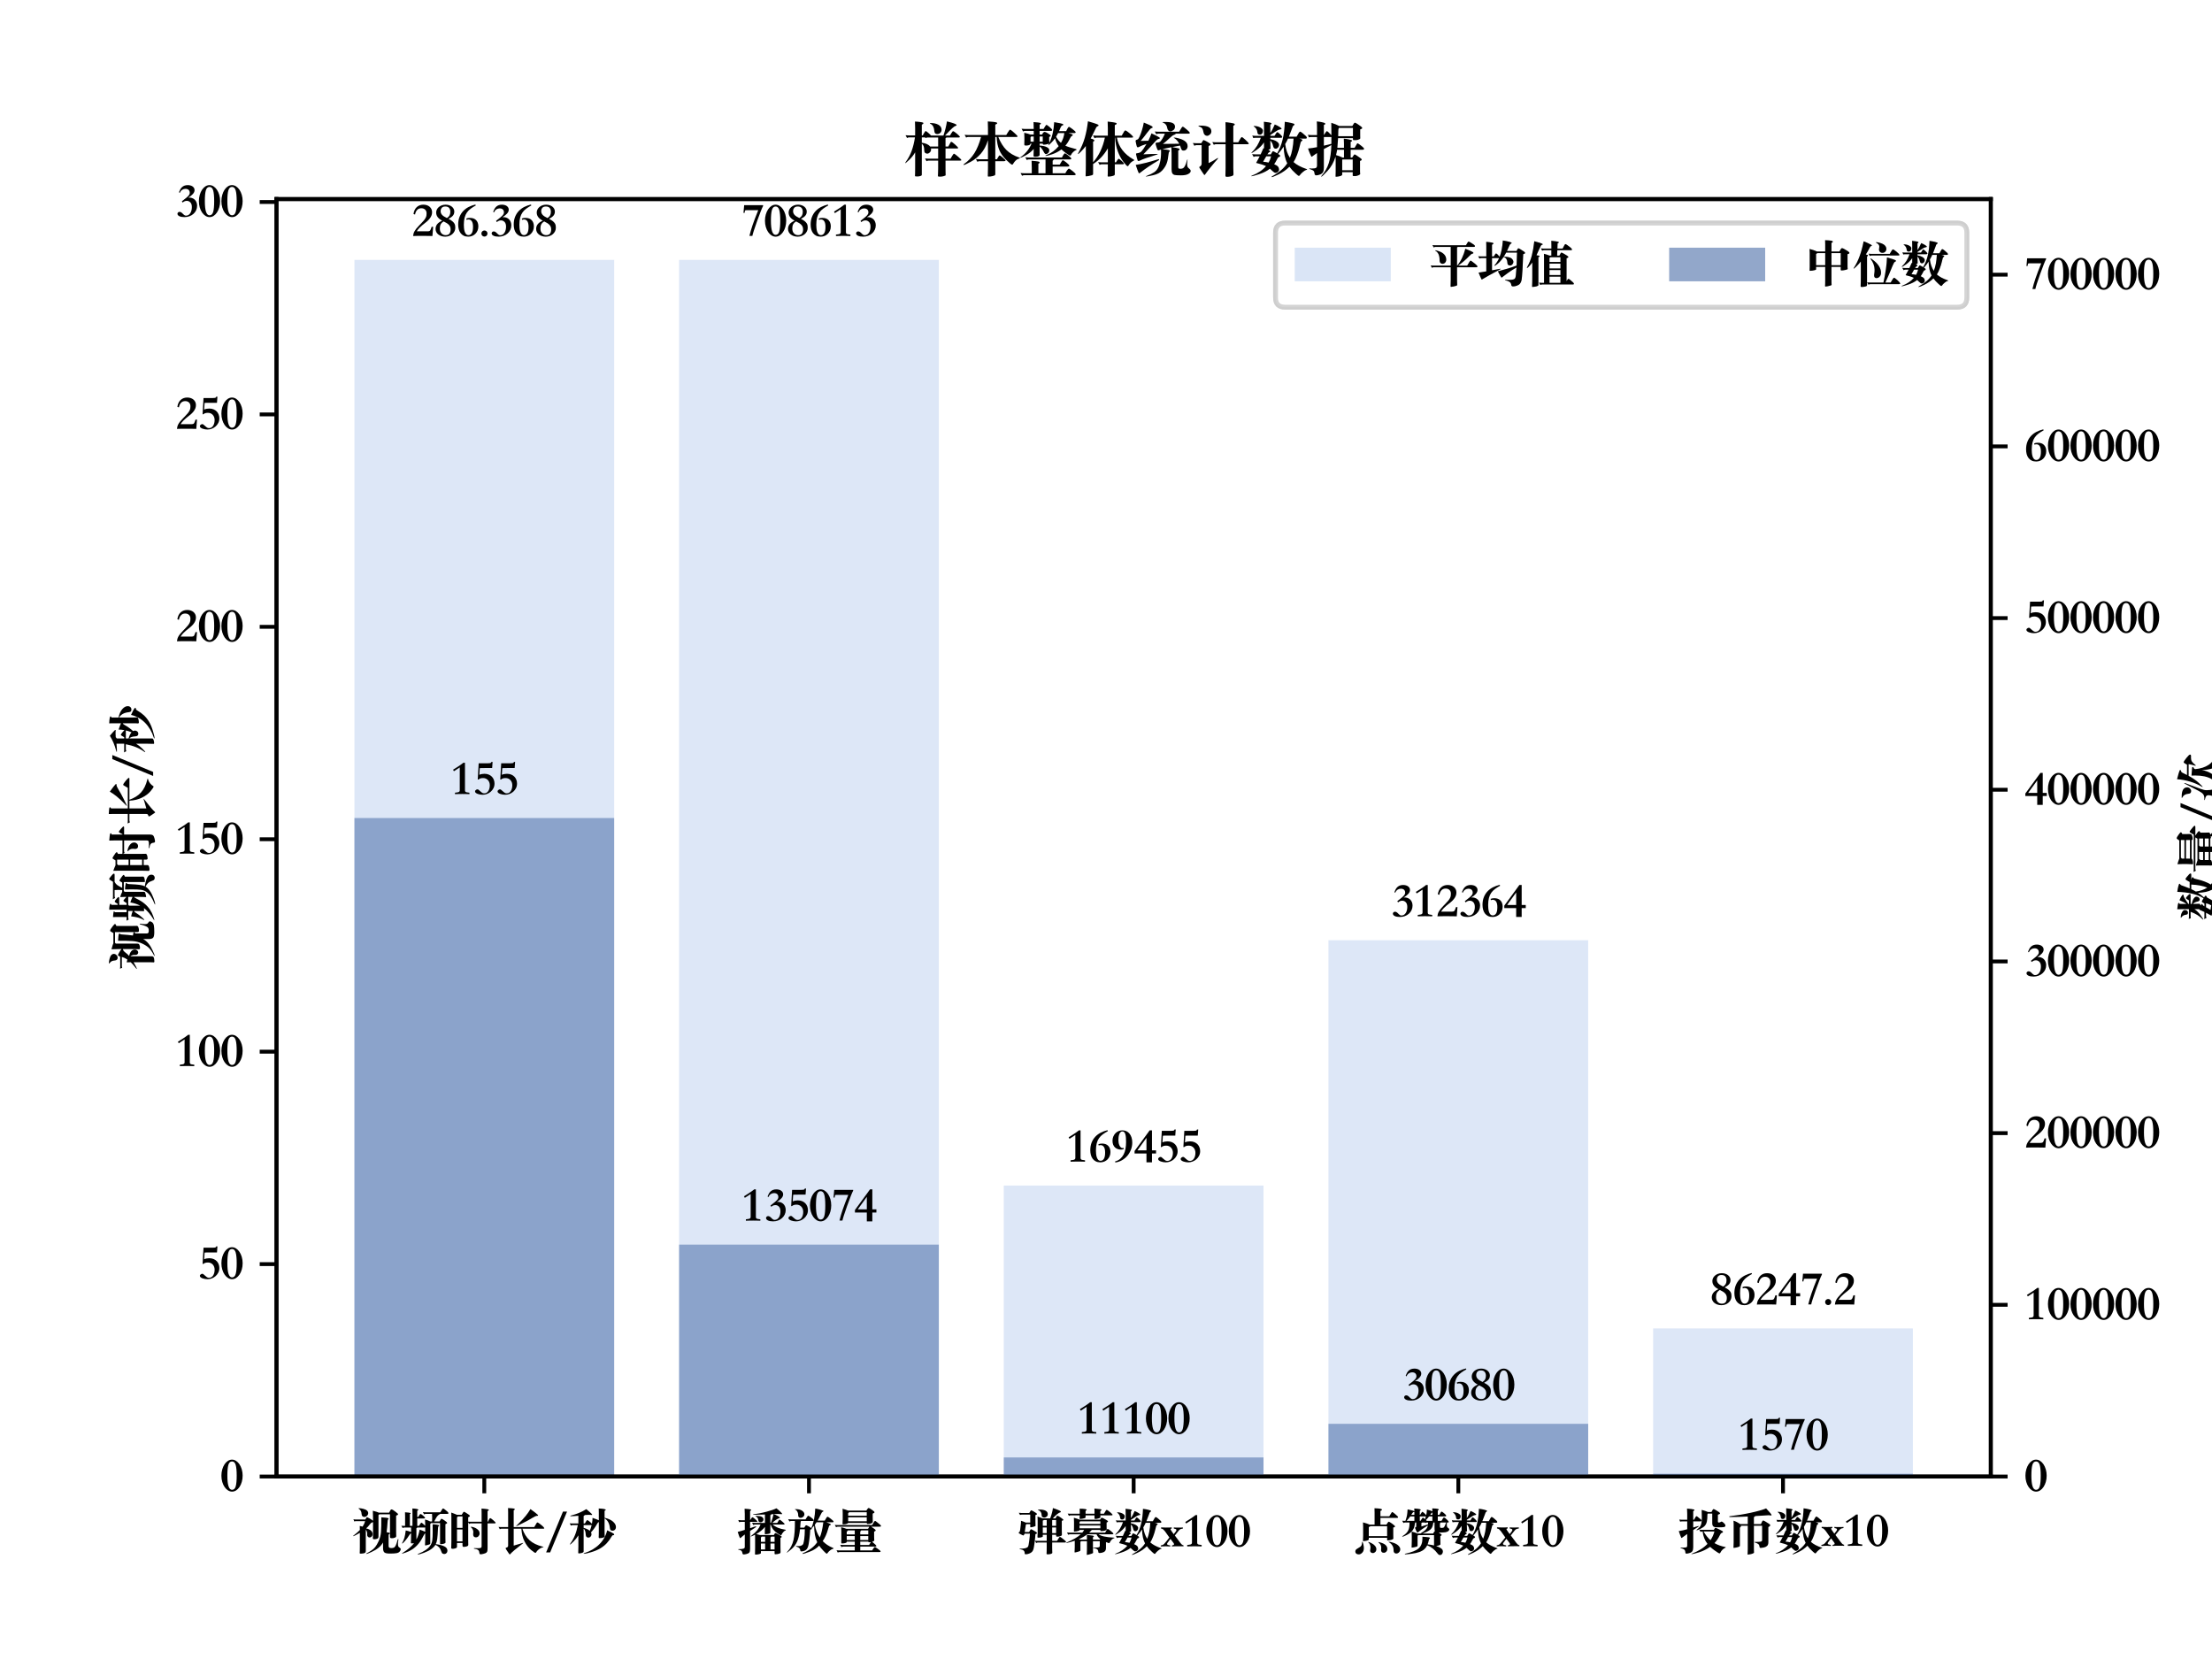 <?xml version="1.0" encoding="utf-8" standalone="no"?>
<!DOCTYPE svg PUBLIC "-//W3C//DTD SVG 1.1//EN"
  "http://www.w3.org/Graphics/SVG/1.1/DTD/svg11.dtd">
<svg xmlns:xlink="http://www.w3.org/1999/xlink" width="460.8pt" height="345.6pt" viewBox="0 0 460.8 345.6" xmlns="http://www.w3.org/2000/svg" version="1.1">
 <defs>
  <style type="text/css">*{stroke-linejoin: round; stroke-linecap: butt}</style>
 </defs>
 <g id="figure_1">
  <g id="patch_1">
   <path d="M 0 345.6 
L 460.8 345.6 
L 460.8 0 
L 0 0 
z
" style="fill: #ffffff"/>
  </g>
  <g id="axes_1">
   <g id="patch_2">
    <path d="M 57.6 307.584 
L 414.72 307.584 
L 414.72 41.472 
L 57.6 41.472 
z
" style="fill: #ffffff"/>
   </g>
   <g id="patch_3">
    <path d="M 73.833 307.584 
L 127.942 307.584 
L 127.942 54.144 
L 73.833 54.144 
z
" clip-path="url(#p64c3713b69)" style="fill: #bdd0f1; opacity: 0.5"/>
   </g>
   <g id="patch_4">
    <path d="M 73.833 307.584 
L 127.942 307.584 
L 127.942 170.407 
L 73.833 170.407 
z
" clip-path="url(#p64c3713b69)" style="fill: #3b60a0; opacity: 0.5"/>
   </g>
   <g id="matplotlib.axis_1">
    <g id="xtick_1">
     <g id="line2d_1">
      <defs>
       <path id="m7162cbe541" d="M 0 0 
L 0 3.5 
" style="stroke: #000000; stroke-width: 0.8"/>
      </defs>
      <g>
       <use xlink:href="#m7162cbe541" x="100.887" y="307.584" style="stroke: #000000; stroke-width: 0.8"/>
      </g>
     </g>
     <g id="text_1">
      <!-- 视频时长/秒 -->
      <g transform="translate(73.387 322.632) scale(0.1 -0.1)">
       <defs>
        <path id="STSongti-SC-Black-89c6" d="M 877 5280 
Q 1101 5280 1433 5197 
Q 1766 5114 1920 4966 
Q 2074 4819 2074 4633 
Q 2074 4448 1917 4294 
Q 1760 4141 1574 4141 
Q 1235 4141 1210 4538 
Q 1197 4768 1123 4909 
Q 1050 5050 931 5139 
Q 813 5229 813 5254 
Q 813 5280 877 5280 
z
M 3456 4698 
L 4787 4698 
Q 4960 5024 5005 5072 
Q 5050 5120 5117 5120 
Q 5184 5120 5318 5040 
Q 5453 4960 5670 4787 
Q 5888 4614 5926 4569 
Q 5965 4525 5965 4486 
Q 5965 4403 5709 4307 
L 5709 2246 
Q 5709 1965 5715 1856 
L 5722 1651 
Q 5722 1510 5533 1440 
Q 5344 1370 5181 1370 
Q 5018 1370 4963 1408 
Q 4909 1446 4909 1562 
L 4909 4486 
L 3520 4486 
Q 3494 4435 3411 4390 
L 3411 1619 
Q 3411 1459 3366 1392 
Q 3322 1325 3168 1280 
Q 3014 1235 2886 1235 
Q 2758 1235 2716 1270 
Q 2675 1306 2675 1331 
Q 2675 1357 2688 1619 
Q 2701 1882 2701 2246 
L 2701 3469 
Q 2675 3450 2592 3424 
Q 2432 3392 2246 3129 
Q 2061 2867 1805 2650 
Q 2643 2451 2643 1894 
Q 2643 1722 2528 1594 
Q 2413 1466 2259 1466 
Q 2106 1466 2010 1584 
Q 1914 1702 1939 1869 
Q 1946 1920 1946 1971 
Q 1946 2240 1760 2490 
L 1760 -301 
Q 1760 -410 1702 -490 
Q 1645 -570 1446 -605 
Q 1248 -640 1107 -640 
Q 966 -640 966 -557 
L 979 -294 
Q 986 -26 986 294 
L 986 2067 
Q 634 1862 403 1750 
Q 173 1638 144 1638 
Q 115 1638 115 1664 
Q 115 1690 192 1747 
Q 691 2131 986 2438 
Q 986 2739 973 2970 
Q 1210 2925 1344 2880 
Q 1574 3232 1677 3597 
L 531 3597 
Q 358 3597 262 3552 
L 147 3840 
Q 282 3808 467 3808 
L 1696 3808 
Q 1792 3968 1843 4041 
Q 1894 4115 1920 4115 
Q 1952 4115 2256 3942 
Q 2560 3770 2701 3642 
L 2701 4000 
Q 2701 4608 2675 4947 
Q 3315 4781 3456 4698 
z
M 4006 813 
Q 3776 422 3408 121 
Q 3040 -179 2489 -428 
Q 1939 -678 1837 -678 
Q 1798 -678 1798 -652 
Q 1798 -627 1882 -589 
Q 2630 -198 2928 157 
Q 3226 512 3459 1043 
Q 3693 1574 3741 2198 
Q 3789 2822 3782 4090 
Q 4134 4077 4374 4045 
Q 4614 4013 4668 3977 
Q 4723 3942 4723 3900 
Q 4723 3859 4668 3827 
Q 4614 3795 4602 3578 
Q 4544 2694 4467 2157 
Q 4794 2099 4845 2076 
Q 4896 2054 4896 1993 
Q 4896 1933 4730 1837 
L 4730 365 
Q 4730 218 4806 154 
Q 4883 90 5097 90 
Q 5312 90 5437 157 
Q 5562 224 5667 451 
Q 5773 678 5914 1197 
Q 5939 1274 5977 1274 
Q 6016 1274 6003 1178 
Q 5946 819 5946 620 
Q 5946 422 5990 313 
Q 6035 205 6172 134 
Q 6310 64 6310 -67 
Q 6310 -198 6176 -361 
Q 6042 -525 5757 -576 
Q 5472 -627 4909 -627 
Q 4346 -627 4176 -476 
Q 4006 -326 4006 109 
L 4006 813 
z
" transform="scale(0.016)"/>
        <path id="STSongti-SC-Black-9891" d="M 4134 4538 
L 3334 4538 
Q 3206 4538 3104 4467 
L 2938 4768 
Q 3091 4749 3258 4749 
L 5210 4749 
Q 5478 5184 5504 5213 
Q 5530 5242 5584 5242 
Q 5638 5242 5795 5117 
Q 5952 4992 6112 4857 
Q 6272 4723 6272 4630 
Q 6272 4538 6125 4538 
L 5197 4538 
Q 4928 4397 4793 4211 
Q 4659 4026 4416 3552 
L 5107 3552 
Q 5242 3763 5283 3833 
Q 5325 3904 5382 3904 
Q 5440 3904 5773 3673 
Q 6106 3443 6106 3360 
Q 6106 3290 5875 3194 
L 5875 1459 
Q 5875 1158 5882 1043 
L 5888 826 
Q 5888 781 5869 755 
Q 5850 730 5744 682 
Q 5638 634 5452 611 
Q 5267 589 5222 589 
Q 5178 589 5178 698 
L 5178 3341 
L 3994 3341 
Q 3981 3277 3904 3238 
L 3904 698 
Q 3904 634 3853 595 
Q 3802 557 3581 496 
Q 3360 435 3258 435 
Q 3219 435 3219 486 
L 3232 787 
Q 3245 1101 3245 1357 
L 3245 2003 
Q 3168 1990 3008 1670 
Q 2714 1062 2362 640 
Q 2010 218 1590 -60 
Q 1171 -339 726 -489 
Q 282 -640 211 -640 
Q 192 -640 192 -634 
Q 192 -614 294 -550 
Q 1293 77 1786 717 
Q 1664 698 1549 698 
Q 1434 698 1408 707 
Q 1382 717 1382 762 
L 1395 1133 
Q 1408 1510 1408 1946 
L 1408 2003 
Q 1293 1971 1210 1830 
Q 909 1344 611 1011 
Q 314 678 250 678 
Q 230 678 230 700 
Q 230 723 250 762 
Q 429 1069 531 1411 
Q 634 1754 710 2387 
Q 1120 2298 1408 2176 
L 1408 2765 
L 538 2765 
Q 410 2765 307 2694 
L 141 2995 
Q 294 2976 461 2976 
L 627 2976 
L 627 4179 
Q 627 4493 614 4749 
Q 877 4736 1081 4707 
Q 1286 4678 1321 4659 
Q 1357 4640 1357 4598 
Q 1357 4557 1248 4512 
L 1248 2976 
L 1587 2976 
L 1587 4672 
Q 1587 4992 1574 5242 
Q 1939 5229 2147 5184 
Q 2355 5139 2355 5075 
Q 2355 5011 2208 4947 
L 2208 4147 
L 2342 4147 
Q 2426 4301 2506 4413 
Q 2586 4525 2637 4525 
Q 2714 4525 2970 4313 
Q 3226 4102 3226 4019 
Q 3226 3936 3040 3936 
L 2208 3936 
L 2208 2976 
L 2432 2976 
Q 2688 3398 2758 3398 
Q 2816 3398 3245 2995 
L 3245 3142 
Q 3245 3533 3219 3808 
Q 3558 3731 3898 3552 
L 4134 3552 
Q 4154 3763 4154 4044 
Q 4154 4326 4134 4538 
z
M 2208 2765 
Q 2202 2707 2099 2675 
L 2099 1203 
Q 2400 1766 2522 2490 
Q 2912 2362 3245 2202 
L 3245 2778 
Q 3206 2765 3162 2765 
L 2208 2765 
z
M 4576 512 
Q 4410 230 4045 -38 
Q 3680 -307 3091 -524 
Q 2502 -742 2298 -742 
Q 2253 -742 2253 -720 
Q 2253 -698 2342 -659 
Q 2893 -442 3280 -182 
Q 3667 77 3891 393 
Q 4115 710 4166 1107 
Q 4218 1504 4218 2125 
Q 4218 2746 4211 3181 
Q 4442 3181 4688 3145 
Q 4934 3110 4995 3084 
Q 5056 3059 5056 3014 
Q 5056 2970 5001 2934 
Q 4947 2899 4931 2848 
Q 4915 2797 4909 2637 
Q 4870 1722 4809 1283 
Q 4749 845 4621 602 
Q 5395 493 5766 294 
Q 6138 96 6138 -250 
Q 6138 -442 6016 -563 
Q 5894 -685 5747 -685 
Q 5600 -685 5510 -627 
Q 5421 -570 5389 -474 
Q 5229 0 5053 182 
Q 4877 365 4576 512 
z
" transform="scale(0.016)"/>
        <path id="STSongti-SC-Black-65f6" d="M 2592 3526 
Q 2714 3514 2867 3514 
L 4339 3514 
L 4339 4666 
Q 4339 4986 4326 5235 
Q 5037 5178 5158 5139 
Q 5280 5101 5280 5033 
Q 5280 4966 5114 4915 
L 5114 3514 
L 5158 3514 
Q 5299 3808 5356 3897 
Q 5414 3987 5475 3987 
Q 5536 3987 5849 3718 
Q 6163 3450 6163 3376 
Q 6163 3302 6042 3302 
L 5114 3302 
L 5114 147 
Q 5114 -141 5088 -278 
Q 5062 -416 4969 -499 
Q 4877 -582 4614 -652 
Q 4352 -723 4224 -723 
Q 4070 -723 4051 -563 
Q 4032 -403 3990 -300 
Q 3949 -198 3814 -118 
Q 3680 -38 3418 -6 
Q 3328 0 3328 41 
Q 3328 83 3424 83 
L 3814 70 
Q 4058 70 4170 99 
Q 4282 128 4310 185 
Q 4339 243 4339 352 
L 4339 3302 
L 2944 3302 
Q 2816 3302 2714 3232 
L 2592 3450 
L 2592 1152 
Q 2592 851 2598 736 
L 2605 525 
Q 2605 448 2566 397 
Q 2528 346 2358 294 
Q 2189 243 1971 243 
Q 1926 243 1888 291 
Q 1850 339 1850 410 
L 1850 749 
L 1133 749 
L 1133 256 
Q 1133 192 1094 144 
Q 1056 96 899 45 
Q 742 -6 602 -6 
Q 378 -6 378 109 
L 390 410 
Q 403 723 403 979 
L 403 4045 
Q 403 4435 390 4710 
Q 813 4563 1107 4422 
L 1747 4422 
Q 1907 4691 1952 4752 
Q 1997 4813 2045 4813 
Q 2093 4813 2345 4656 
Q 2598 4499 2707 4409 
Q 2816 4320 2816 4259 
Q 2816 4198 2592 4096 
L 2592 3526 
z
M 1133 2720 
L 1850 2720 
L 1850 4211 
L 1248 4211 
Q 1235 4128 1133 4096 
L 1133 2720 
z
M 1850 2509 
L 1133 2509 
L 1133 960 
L 1850 960 
L 1850 2509 
z
M 2970 2861 
Q 3142 2861 3376 2771 
Q 3610 2682 3770 2554 
Q 3930 2426 4003 2298 
Q 4077 2170 4077 1981 
Q 4077 1792 3939 1638 
Q 3802 1485 3603 1485 
Q 3405 1485 3312 1609 
Q 3219 1734 3238 1900 
Q 3258 2067 3258 2163 
Q 3258 2522 2989 2758 
Q 2925 2816 2925 2838 
Q 2925 2861 2970 2861 
z
" transform="scale(0.016)"/>
        <path id="STSongti-SC-Black-957f" d="M 1542 2611 
L 691 2611 
Q 563 2611 461 2541 
L 294 2842 
Q 448 2822 614 2822 
L 1542 2822 
L 1542 4717 
Q 1542 5050 1530 5299 
Q 2170 5261 2291 5232 
Q 2413 5203 2413 5132 
Q 2413 5062 2266 5005 
L 2266 2822 
L 4941 2822 
Q 5229 3322 5270 3373 
Q 5312 3424 5357 3424 
Q 5434 3424 5722 3200 
Q 6010 2976 6128 2848 
Q 6246 2720 6246 2665 
Q 6246 2611 6112 2611 
L 3392 2611 
Q 3725 1658 4339 1101 
Q 4954 544 6035 275 
Q 6157 243 6157 224 
Q 6157 205 6022 173 
Q 5798 128 5548 -67 
Q 5299 -262 5165 -493 
Q 5139 -538 5101 -538 
Q 4986 -538 4509 -144 
Q 4032 250 3673 960 
Q 3315 1670 3270 2611 
L 2266 2611 
L 2266 410 
Q 2547 474 3004 621 
Q 3462 768 3488 768 
Q 3514 768 3514 762 
Q 3514 736 3411 659 
Q 2112 -346 1830 -685 
Q 1779 -742 1747 -742 
Q 1715 -742 1632 -611 
Q 1549 -480 1382 -240 
Q 1216 0 1216 64 
Q 1216 109 1286 134 
Q 1446 186 1494 243 
Q 1542 301 1542 429 
L 1542 2611 
z
M 4448 5165 
Q 4774 4941 5075 4697 
Q 5376 4454 5411 4412 
Q 5446 4371 5446 4326 
Q 5446 4282 5286 4282 
Q 5126 4282 4685 4013 
Q 4173 3693 3507 3366 
Q 2842 3040 2736 2989 
Q 2630 2938 2608 2938 
Q 2586 2938 2586 2944 
Q 2586 2970 2720 3098 
Q 3475 3827 3840 4288 
Q 4205 4749 4448 5165 
z
" transform="scale(0.016)"/>
        <path id="STSongti-SC-Black-2f" d="M 2432 4838 
L 2963 4838 
L 762 -480 
L 237 -480 
L 2432 4838 
z
" transform="scale(0.016)"/>
        <path id="STSongti-SC-Black-79d2" d="M 1312 4294 
Q 698 4237 352 4237 
Q 250 4237 250 4269 
Q 250 4301 384 4333 
Q 1466 4608 2349 5158 
Q 2611 4947 2806 4764 
Q 3002 4582 3053 4528 
Q 3104 4474 3104 4435 
Q 3104 4397 3046 4397 
Q 2989 4397 2921 4406 
Q 2854 4416 2649 4416 
Q 2445 4416 2150 4390 
Q 2106 4307 1997 4262 
L 1997 3290 
L 2157 3290 
Q 2253 3475 2342 3603 
Q 2432 3731 2470 3731 
Q 2509 3731 2669 3619 
Q 2829 3507 3078 3258 
Q 3162 3706 3155 4019 
Q 3731 3827 3974 3706 
L 3974 4672 
Q 3974 4992 3962 5242 
Q 4877 5203 4877 5062 
Q 4877 5005 4723 4934 
L 4723 4032 
Q 5434 3872 5818 3536 
Q 6202 3200 6202 2835 
Q 6202 2611 6074 2480 
Q 5946 2349 5763 2349 
Q 5581 2349 5507 2432 
Q 5434 2515 5414 2701 
Q 5331 3584 4723 3962 
L 4723 2342 
Q 4723 2093 4730 1926 
L 4742 1638 
Q 4742 1568 4694 1523 
Q 4646 1478 4464 1430 
Q 4282 1382 4051 1382 
Q 3955 1382 3955 1517 
L 3968 1766 
Q 3974 2022 3974 2342 
L 3974 3469 
Q 3872 3456 3770 3270 
Q 3411 2624 2957 2131 
Q 3021 2022 3021 1868 
Q 3021 1715 2905 1584 
Q 2790 1453 2611 1453 
Q 2291 1453 2272 1824 
Q 2246 2426 1997 2624 
L 1997 -352 
Q 1997 -422 1929 -473 
Q 1862 -525 1702 -566 
Q 1542 -608 1436 -608 
Q 1331 -608 1312 -592 
Q 1293 -576 1293 -531 
L 1299 -269 
Q 1312 -6 1312 307 
L 1312 1741 
Q 1062 1325 678 937 
Q 294 550 230 550 
Q 211 550 211 579 
Q 211 608 275 691 
Q 966 1626 1242 3078 
L 576 3078 
Q 448 3078 346 3008 
L 179 3309 
Q 333 3290 499 3290 
L 1312 3290 
L 1312 4294 
z
M 3040 3078 
L 1997 3078 
L 1997 2720 
Q 2528 2573 2797 2336 
Q 2950 2701 3040 3078 
z
M 5062 2400 
Q 5427 2240 5667 2109 
Q 5907 1978 5942 1936 
Q 5978 1894 5978 1850 
Q 5978 1766 5878 1766 
Q 5779 1766 5740 1731 
Q 5702 1696 5638 1587 
Q 5350 1088 5004 717 
Q 4659 346 4172 54 
Q 3686 -237 2979 -448 
Q 2272 -659 2048 -659 
Q 1997 -659 1997 -630 
Q 1997 -602 2106 -563 
Q 3258 -192 4035 573 
Q 4813 1338 5062 2400 
z
" transform="scale(0.016)"/>
       </defs>
       <use xlink:href="#STSongti-SC-Black-89c6"/>
       <use xlink:href="#STSongti-SC-Black-9891" x="100"/>
       <use xlink:href="#STSongti-SC-Black-65f6" x="200"/>
       <use xlink:href="#STSongti-SC-Black-957f" x="300"/>
       <use xlink:href="#STSongti-SC-Black-2f" x="400"/>
       <use xlink:href="#STSongti-SC-Black-79d2" x="450"/>
      </g>
     </g>
    </g>
    <g id="xtick_2">
     <g id="line2d_2">
      <g>
       <use xlink:href="#m7162cbe541" x="168.524" y="307.584" style="stroke: #000000; stroke-width: 0.8"/>
      </g>
     </g>
     <g id="text_2">
      <!-- 播放量 -->
      <g transform="translate(153.524 322.684) scale(0.1 -0.1)">
       <defs>
        <path id="STSongti-SC-Black-64ad" d="M 3642 4493 
Q 2656 4454 2214 4454 
Q 2086 4454 2086 4483 
Q 2086 4512 2240 4531 
Q 3002 4627 3862 4857 
Q 4723 5088 5139 5299 
Q 5421 5082 5619 4886 
Q 5818 4691 5846 4652 
Q 5875 4614 5875 4582 
Q 5875 4531 5811 4531 
Q 5747 4531 5635 4547 
Q 5523 4563 5347 4563 
Q 5171 4563 4474 4525 
Q 4442 4442 4346 4397 
L 4346 3398 
L 4429 3398 
Q 4653 4006 4762 4538 
Q 5024 4461 5305 4304 
Q 5587 4147 5587 4083 
Q 5587 4019 5478 4003 
Q 5370 3987 5114 3817 
Q 4858 3648 4595 3398 
L 5242 3398 
Q 5318 3533 5401 3661 
Q 5485 3789 5501 3805 
Q 5517 3821 5542 3821 
Q 5619 3821 5913 3561 
Q 6208 3302 6208 3244 
Q 6208 3187 6086 3187 
L 4646 3187 
Q 5197 2682 6253 2522 
Q 6368 2502 6368 2460 
Q 6368 2419 6275 2396 
Q 6182 2374 6022 2188 
Q 5862 2003 5805 1850 
Q 5779 1786 5715 1786 
Q 5664 1786 5293 2032 
Q 4922 2278 4726 2524 
Q 4531 2771 4384 3187 
L 4346 3187 
L 4346 2138 
Q 4346 2074 4294 2038 
Q 4243 2003 4051 1964 
Q 3859 1926 3699 1926 
Q 3622 1926 3622 2003 
L 3629 2317 
Q 3642 2643 3642 2880 
Q 3238 2362 2509 1946 
Q 2835 1869 2982 1824 
L 4806 1824 
Q 4902 1997 4931 2035 
Q 4960 2074 5005 2074 
Q 5082 2074 5341 1926 
Q 5600 1779 5715 1708 
Q 5830 1638 5830 1577 
Q 5830 1517 5664 1440 
L 5664 230 
L 5677 -416 
Q 5677 -486 5651 -521 
Q 5626 -557 5453 -621 
Q 5280 -685 4973 -685 
Q 4928 -685 4912 -665 
Q 4896 -646 4896 -576 
L 4896 -275 
L 3117 -275 
L 3117 -499 
Q 3117 -557 3075 -595 
Q 3034 -634 2835 -682 
Q 2637 -730 2406 -730 
Q 2349 -730 2349 -678 
L 2355 -301 
Q 2362 -122 2362 179 
L 2362 1306 
L 2355 1862 
Q 2227 1792 2035 1709 
Q 1843 1626 1811 1626 
Q 1779 1626 1779 1638 
Q 1779 1658 1869 1728 
Q 2374 2112 2646 2448 
Q 2918 2784 3072 3187 
L 2362 3187 
Q 2234 3187 2131 3117 
L 1965 3418 
Q 2118 3398 2285 3398 
L 3642 3398 
L 3642 4493 
z
M 3667 928 
L 3667 1613 
L 3213 1613 
Q 3206 1555 3117 1504 
L 3117 928 
L 3667 928 
z
M 4467 1613 
Q 4429 1542 4365 1510 
L 4365 928 
L 4896 928 
L 4896 1613 
L 4467 1613 
z
M 4365 717 
L 4365 -64 
L 4896 -64 
L 4896 717 
L 4365 717 
z
M 3667 -64 
L 3667 717 
L 3117 717 
L 3117 -64 
L 3667 -64 
z
M 1709 3533 
L 1709 2707 
Q 2374 2950 2441 2950 
Q 2509 2950 2509 2908 
Q 2509 2867 2355 2765 
L 1709 2355 
L 1709 26 
Q 1709 -307 1622 -441 
Q 1536 -576 1277 -643 
Q 1018 -710 877 -710 
Q 736 -710 710 -544 
Q 678 -339 592 -249 
Q 506 -160 323 -118 
Q 141 -77 141 -48 
Q 141 -19 256 -19 
Q 646 -19 832 41 
Q 1018 102 1018 262 
L 1018 1888 
Q 736 1683 506 1466 
Q 461 1421 425 1421 
Q 390 1421 371 1459 
Q 352 1498 272 1702 
Q 192 1907 96 2227 
Q 608 2355 1018 2490 
L 1018 3533 
L 557 3533 
Q 403 3533 282 3494 
L 173 3770 
Q 320 3744 493 3744 
L 1018 3744 
L 1018 4550 
Q 1018 4941 992 5242 
Q 1286 5235 1532 5200 
Q 1779 5165 1814 5142 
Q 1850 5120 1850 5088 
Q 1850 5011 1709 4954 
L 1709 3744 
Q 1939 4134 2016 4134 
Q 2093 4134 2377 3881 
Q 2662 3629 2662 3581 
Q 2662 3533 2541 3533 
L 1709 3533 
z
M 3450 3846 
Q 3450 3693 3338 3587 
Q 3226 3482 3072 3482 
Q 2822 3482 2790 3696 
Q 2758 3910 2700 4019 
Q 2643 4128 2524 4195 
Q 2406 4262 2406 4284 
Q 2406 4307 2534 4307 
Q 3450 4307 3450 3846 
z
" transform="scale(0.016)"/>
        <path id="STSongti-SC-Black-653e" d="M 3424 2726 
Q 3878 3693 3942 5267 
Q 4218 5235 4618 5113 
Q 5018 4992 5018 4937 
Q 5018 4883 4883 4832 
Q 4806 4813 4614 4400 
Q 4422 3987 4250 3693 
L 5178 3693 
Q 5446 4205 5549 4205 
Q 5619 4205 5974 3929 
Q 6330 3654 6330 3568 
Q 6330 3482 6214 3482 
L 5382 3482 
Q 5600 3411 5789 3324 
Q 5978 3238 5978 3187 
Q 5978 3130 5843 3091 
Q 5773 3072 5731 2969 
Q 5690 2867 5626 2637 
Q 5370 1683 4915 1024 
Q 5453 467 6227 154 
Q 6336 109 6336 73 
Q 6336 38 6198 3 
Q 6061 -32 5859 -192 
Q 5658 -352 5536 -538 
Q 5485 -608 5440 -608 
Q 5357 -608 4976 -201 
Q 4595 205 4454 435 
Q 3974 -70 3209 -355 
Q 2445 -640 2336 -640 
Q 2285 -640 2285 -601 
Q 2285 -563 2374 -525 
Q 3622 26 4198 883 
Q 3808 1722 3795 3034 
Q 3661 2867 3475 2682 
Q 3494 2656 3494 2637 
Q 3494 2566 3290 2515 
Q 3258 1862 3171 1203 
Q 3085 544 3011 320 
Q 2938 96 2810 -48 
Q 2682 -192 2477 -253 
Q 2272 -314 2137 -314 
Q 2003 -314 1997 -179 
Q 1990 154 1504 307 
Q 1421 333 1421 365 
Q 1421 397 1523 387 
Q 1626 378 1808 378 
Q 1990 378 2163 458 
Q 2336 538 2390 698 
Q 2445 858 2509 1293 
Q 2573 1728 2586 2566 
L 1958 2566 
Q 1850 1581 1584 976 
Q 1318 371 793 -61 
Q 269 -493 211 -493 
Q 205 -493 205 -486 
Q 205 -461 314 -352 
Q 902 262 1107 1168 
Q 1312 2074 1293 3648 
L 813 3648 
Q 685 3648 582 3578 
L 416 3878 
Q 570 3859 736 3859 
L 2675 3859 
Q 2950 4333 3040 4333 
Q 3098 4333 3414 4099 
Q 3731 3866 3731 3757 
Q 3731 3648 3622 3648 
L 2093 3648 
Q 2054 3603 2041 3545 
Q 2029 3488 2013 3238 
Q 1997 2989 1978 2778 
L 2509 2778 
Q 2669 3091 2771 3091 
Q 2816 3091 3021 2985 
Q 3226 2880 3424 2726 
z
M 4115 3482 
Q 4058 3373 3885 3149 
Q 4045 2214 4531 1498 
Q 4838 2202 4992 3482 
L 4115 3482 
z
M 1414 5190 
Q 1920 5190 2224 4988 
Q 2528 4787 2528 4525 
Q 2528 4333 2374 4195 
Q 2221 4058 2016 4058 
Q 1920 4058 1843 4115 
Q 1766 4173 1740 4246 
Q 1715 4320 1715 4496 
Q 1715 4672 1609 4864 
Q 1504 5056 1395 5101 
Q 1286 5146 1286 5168 
Q 1286 5190 1414 5190 
z
" transform="scale(0.016)"/>
        <path id="STSongti-SC-Black-91cf" d="M 1984 4998 
L 4339 4998 
Q 4448 5171 4521 5257 
Q 4595 5344 4646 5344 
Q 4730 5344 5069 5107 
Q 5408 4870 5408 4787 
Q 5408 4704 5171 4602 
L 5171 4166 
L 5184 3578 
Q 5184 3482 5129 3424 
Q 5075 3366 4912 3312 
Q 4749 3258 4525 3258 
Q 4403 3258 4397 3398 
L 1971 3398 
Q 1971 3347 1801 3276 
Q 1632 3206 1331 3206 
Q 1242 3206 1242 3277 
L 1254 3565 
Q 1267 3757 1267 3917 
L 1267 4685 
Q 1267 4966 1248 5242 
Q 1677 5126 1984 4998 
z
M 4397 4333 
L 4397 4787 
L 2099 4787 
Q 2074 4717 1978 4672 
L 1978 4333 
L 4397 4333 
z
M 4397 3610 
L 4397 4122 
L 1978 4122 
L 1978 3610 
L 4397 3610 
z
M 4736 2906 
L 634 2906 
Q 506 2906 403 2835 
L 237 3136 
Q 390 3117 557 3117 
L 5101 3117 
Q 5190 3283 5283 3430 
Q 5376 3578 5408 3616 
Q 5440 3654 5491 3654 
Q 5542 3654 5741 3488 
L 6106 3194 
Q 6259 3059 6259 2982 
Q 6259 2906 6074 2906 
L 4979 2906 
Q 5562 2534 5562 2432 
Q 5562 2330 5357 2259 
L 5357 1619 
Q 5357 1434 5366 1293 
Q 5376 1152 5376 1120 
Q 5376 1088 5344 1053 
Q 5312 1018 5107 934 
Q 5651 499 5651 378 
Q 5651 314 5510 314 
L 3552 314 
L 3552 -186 
L 5094 -186 
Q 5254 83 5331 169 
Q 5408 256 5453 256 
Q 5498 256 5709 115 
Q 5920 -26 6061 -144 
Q 6202 -262 6202 -329 
Q 6202 -397 6048 -397 
L 858 -397 
Q 730 -397 627 -467 
L 461 -166 
Q 614 -186 781 -186 
L 2835 -186 
L 2835 314 
L 1338 314 
Q 1210 314 1107 243 
L 941 544 
Q 1094 525 1261 525 
L 2835 525 
L 2835 960 
L 1792 960 
Q 1792 883 1757 844 
Q 1722 806 1555 764 
Q 1389 723 1165 723 
Q 1069 723 1078 848 
Q 1088 973 1088 1363 
L 1088 2291 
Q 1088 2560 1069 2835 
Q 1421 2752 1747 2630 
L 4570 2630 
Q 4659 2803 4736 2906 
z
M 2835 2419 
L 1939 2419 
Q 1907 2310 1792 2266 
L 1792 1894 
L 2835 1894 
L 2835 2419 
z
M 4595 1894 
L 4595 2419 
L 3674 2419 
Q 3642 2330 3552 2285 
L 3552 1894 
L 4595 1894 
z
M 2835 1683 
L 1792 1683 
L 1792 1171 
L 2835 1171 
L 2835 1683 
z
M 4595 1171 
L 4595 1683 
L 3552 1683 
L 3552 1171 
L 4595 1171 
z
M 4928 890 
Q 4794 877 4701 877 
Q 4608 877 4595 960 
L 3552 960 
L 3552 525 
L 4704 525 
Q 4787 685 4928 890 
z
" transform="scale(0.016)"/>
       </defs>
       <use xlink:href="#STSongti-SC-Black-64ad"/>
       <use xlink:href="#STSongti-SC-Black-653e" x="100"/>
       <use xlink:href="#STSongti-SC-Black-91cf" x="200"/>
      </g>
     </g>
    </g>
    <g id="xtick_3">
     <g id="line2d_3">
      <g>
       <use xlink:href="#m7162cbe541" x="236.16" y="307.584" style="stroke: #000000; stroke-width: 0.8"/>
      </g>
     </g>
     <g id="text_3">
      <!-- 弹幕数x100 -->
      <g transform="translate(211.864 322.732) scale(0.1 -0.1)">
       <defs>
        <path id="STSongti-SC-Black-5f39" d="M 4320 4013 
Q 4627 4858 4672 5363 
Q 4966 5274 5283 5142 
Q 5600 5011 5654 4966 
Q 5709 4922 5709 4877 
Q 5709 4806 5597 4787 
Q 5485 4768 5241 4576 
Q 4998 4384 4653 4013 
L 5005 4013 
Q 5184 4326 5203 4345 
Q 5222 4365 5254 4365 
Q 5338 4365 5690 4125 
Q 6042 3885 6042 3817 
Q 6042 3750 5830 3699 
L 5830 2470 
L 5843 1882 
Q 5843 1811 5785 1769 
Q 5728 1728 5581 1683 
Q 5434 1638 5280 1638 
Q 5126 1638 5107 1667 
Q 5088 1696 5088 1798 
L 5088 1882 
L 4576 1882 
L 4576 1088 
L 5203 1088 
L 5491 1536 
Q 5542 1606 5603 1606 
Q 5664 1606 6022 1321 
Q 6381 1037 6381 957 
Q 6381 877 6266 877 
L 4576 877 
L 4576 237 
Q 4576 -51 4585 -240 
Q 4595 -429 4595 -448 
Q 4595 -557 4406 -611 
Q 4218 -666 4058 -666 
Q 3898 -666 3872 -646 
Q 3846 -627 3846 -544 
L 3859 -282 
Q 3866 -26 3866 282 
L 3866 877 
L 2726 877 
Q 2598 877 2496 806 
L 2330 1107 
Q 2483 1088 2650 1088 
L 3866 1088 
L 3866 1882 
L 3354 1882 
L 3354 1690 
Q 3354 1632 3328 1609 
Q 3302 1587 3145 1545 
Q 2989 1504 2746 1504 
Q 2662 1504 2662 1600 
L 2675 1882 
Q 2688 2067 2688 2227 
L 2688 3706 
Q 2688 3987 2669 4262 
Q 3078 4128 3347 4013 
L 4320 4013 
z
M 3866 3802 
L 3507 3802 
Q 3450 3744 3354 3738 
L 3354 3046 
L 3866 3046 
L 3866 3802 
z
M 5088 3046 
L 5088 3802 
L 4627 3802 
Q 4614 3789 4576 3770 
L 4576 3046 
L 5088 3046 
z
M 3866 2835 
L 3354 2835 
L 3354 2093 
L 3866 2093 
L 3866 2835 
z
M 5088 2093 
L 5088 2835 
L 4576 2835 
L 4576 2093 
L 5088 2093 
z
M 2938 5165 
Q 3443 5165 3724 5014 
Q 4006 4864 4006 4570 
Q 4006 4352 3849 4233 
Q 3693 4115 3549 4115 
Q 3405 4115 3302 4195 
Q 3200 4275 3200 4476 
Q 3200 4678 3091 4848 
Q 2982 5018 2790 5082 
Q 2714 5114 2714 5139 
Q 2714 5165 2938 5165 
z
M 1722 3475 
L 1722 4506 
L 627 4506 
Q 506 4506 397 4461 
L 230 4749 
Q 410 4717 550 4717 
L 1594 4717 
Q 1766 5005 1788 5030 
Q 1811 5056 1878 5056 
Q 1946 5056 2179 4912 
Q 2413 4768 2502 4704 
Q 2592 4640 2592 4576 
Q 2592 4486 2394 4442 
L 2394 3712 
Q 2394 3456 2403 3277 
Q 2413 3098 2413 3069 
Q 2413 3040 2387 3017 
Q 2362 2995 2272 2960 
Q 2182 2925 2016 2889 
Q 1850 2854 1786 2854 
Q 1722 2854 1722 2918 
L 1722 3264 
L 1229 3264 
Q 1197 3219 1152 3213 
L 1005 2240 
L 1574 2240 
Q 1722 2490 1750 2544 
Q 1779 2598 1827 2598 
Q 1875 2598 2124 2464 
Q 2374 2330 2489 2243 
Q 2605 2157 2605 2096 
Q 2605 2035 2394 1952 
Q 2374 1510 2288 870 
Q 2202 230 2144 19 
Q 2086 -192 1955 -336 
Q 1824 -480 1577 -569 
Q 1331 -659 1152 -659 
Q 1062 -659 1030 -630 
Q 998 -602 998 -506 
Q 998 -83 435 -6 
Q 314 13 314 45 
Q 314 77 525 77 
Q 883 77 1100 137 
Q 1318 198 1414 307 
Q 1510 416 1596 1136 
Q 1683 1856 1677 2029 
L 992 2029 
L 915 1882 
Q 870 1792 825 1792 
Q 781 1792 496 1936 
Q 211 2080 211 2134 
Q 211 2189 275 2221 
Q 378 2266 410 2522 
L 499 3283 
Q 518 3450 518 3549 
Q 518 3648 512 3706 
Q 838 3610 1126 3475 
L 1722 3475 
z
" transform="scale(0.016)"/>
        <path id="STSongti-SC-Black-5e55" d="M 3840 4410 
L 2675 4410 
L 2675 4173 
Q 2675 4109 2627 4073 
Q 2579 4038 2342 3990 
Q 2106 3942 1946 3942 
Q 1888 3942 1894 4019 
Q 1914 4186 1914 4410 
L 742 4410 
Q 614 4410 512 4339 
L 346 4640 
Q 499 4621 666 4621 
L 1914 4621 
L 1914 4883 
Q 1914 5126 1907 5280 
Q 2394 5274 2608 5235 
Q 2822 5197 2822 5126 
Q 2822 5056 2675 5005 
L 2675 4621 
L 3840 4621 
L 3840 4960 
Q 3840 5101 3827 5299 
Q 4461 5242 4605 5216 
Q 4749 5190 4749 5120 
Q 4749 5050 4595 4986 
L 4595 4621 
L 5069 4621 
Q 5293 5005 5334 5062 
Q 5376 5120 5427 5120 
Q 5517 5120 5853 4838 
Q 6189 4557 6189 4483 
Q 6189 4410 6054 4410 
L 4595 4410 
Q 4595 4307 4602 4256 
L 4608 4160 
Q 4608 4077 4358 4009 
Q 4109 3942 3993 3942 
Q 3878 3942 3859 3958 
Q 3840 3974 3840 4013 
L 3840 4410 
z
M 3635 179 
Q 3635 -38 3642 -192 
L 3654 -448 
Q 3654 -486 3632 -505 
Q 3610 -525 3453 -585 
Q 3296 -646 3107 -691 
Q 2918 -736 2873 -736 
Q 2829 -736 2829 -698 
L 2842 -410 
Q 2854 -237 2854 6 
L 2854 1043 
L 2093 1043 
Q 2067 992 2003 973 
L 2003 -115 
Q 2003 -179 1984 -204 
Q 1965 -230 1856 -275 
Q 1747 -320 1542 -371 
Q 1338 -422 1290 -422 
Q 1242 -422 1242 -371 
L 1254 -83 
Q 1267 102 1267 314 
L 1267 1101 
Q 1062 1030 659 921 
Q 256 813 201 813 
Q 147 813 147 832 
Q 147 851 230 890 
Q 1478 1408 2048 1946 
L 653 1946 
Q 525 1946 422 1875 
L 256 2176 
Q 410 2157 576 2157 
L 2246 2157 
Q 2406 2349 2490 2515 
L 1894 2515 
Q 1894 2470 1878 2451 
Q 1862 2432 1756 2393 
Q 1651 2355 1497 2326 
Q 1344 2298 1197 2298 
Q 1152 2298 1158 2362 
Q 1171 2509 1171 2835 
L 1171 3552 
Q 1171 3821 1152 4096 
Q 1568 3987 1914 3846 
L 4557 3846 
Q 4659 4006 4707 4054 
Q 4755 4102 4793 4102 
Q 4832 4102 5005 4019 
Q 5178 3936 5357 3824 
Q 5536 3712 5568 3680 
Q 5600 3648 5600 3616 
Q 5600 3546 5414 3475 
L 5414 2906 
Q 5414 2797 5421 2714 
L 5434 2573 
Q 5434 2541 5405 2512 
Q 5376 2483 5190 2422 
Q 5005 2362 4685 2362 
Q 4634 2362 4618 2381 
Q 4602 2400 4602 2458 
L 4602 2515 
L 3552 2515 
Q 3526 2502 3462 2490 
Q 3456 2490 3337 2355 
Q 3219 2221 3136 2157 
L 5222 2157 
Q 5408 2490 5462 2566 
Q 5517 2643 5555 2643 
Q 5632 2643 5965 2371 
Q 6298 2099 6298 2022 
Q 6298 1946 6163 1946 
L 4365 1946 
Q 4832 1587 6362 1510 
Q 6445 1504 6445 1475 
Q 6445 1446 6333 1414 
Q 6221 1382 6073 1238 
Q 5926 1094 5824 870 
Q 5786 794 5734 794 
Q 5683 794 5619 822 
Q 5555 851 5376 922 
Q 5350 902 5331 896 
L 5331 186 
Q 5331 19 5292 -99 
Q 5254 -218 5148 -304 
Q 5043 -390 4848 -441 
Q 4653 -493 4496 -493 
Q 4339 -493 4333 -346 
Q 4320 -115 4182 -6 
Q 4045 102 3635 179 
z
M 4602 3296 
L 4602 3635 
L 2022 3635 
Q 1978 3597 1894 3571 
L 1894 3296 
L 4602 3296 
z
M 4602 2726 
L 4602 3085 
L 1894 3085 
L 1894 2726 
L 4602 2726 
z
M 4102 1946 
L 2893 1946 
Q 2438 1587 1792 1306 
Q 1875 1299 2010 1254 
L 2854 1254 
L 2854 1344 
Q 2854 1683 2842 1869 
Q 3411 1811 3587 1776 
Q 3763 1741 3763 1683 
Q 3763 1626 3635 1562 
L 3635 1254 
L 4531 1254 
L 4576 1344 
Q 4250 1581 4102 1946 
z
M 3635 211 
Q 4026 205 4214 224 
Q 4403 243 4464 291 
Q 4525 339 4525 442 
L 4525 1043 
L 3635 1043 
L 3635 211 
z
" transform="scale(0.016)"/>
        <path id="STSongti-SC-Black-6570" d="M 2330 4051 
Q 2566 4378 2810 4973 
Q 3059 4877 3302 4729 
Q 3546 4582 3546 4515 
Q 3546 4448 3414 4435 
Q 3283 4422 3120 4336 
Q 2957 4250 2330 3827 
L 2330 3738 
L 2784 3738 
Q 3014 4141 3091 4141 
Q 3149 4141 3385 3920 
Q 3622 3699 3622 3612 
Q 3622 3526 3456 3526 
L 2330 3526 
L 2330 3373 
Q 2790 3290 3033 3120 
Q 3277 2950 3277 2771 
Q 3277 2592 3165 2467 
Q 3053 2342 2928 2342 
Q 2803 2342 2736 2406 
Q 2669 2470 2630 2637 
Q 2560 2989 2330 3226 
L 2330 3053 
Q 2330 2842 2342 2605 
L 2349 2387 
Q 2349 2336 2320 2313 
Q 2291 2291 2118 2208 
Q 2285 2131 2304 2102 
Q 2323 2074 2323 2054 
Q 2323 1990 2227 1971 
Q 2150 1952 2010 1728 
L 2381 1728 
Q 2496 1939 2544 2003 
Q 2592 2067 2637 2067 
Q 2682 2067 3066 1843 
Q 3834 3072 3898 5261 
Q 4294 5210 4569 5142 
Q 4845 5075 4899 5043 
Q 4954 5011 4954 4966 
Q 4954 4909 4880 4873 
Q 4806 4838 4761 4742 
Q 4717 4646 4617 4352 
Q 4518 4058 4346 3648 
L 5184 3648 
Q 5466 4192 5552 4192 
Q 5638 4192 5856 4009 
Q 6074 3827 6182 3721 
Q 6291 3616 6291 3539 
Q 6291 3437 6170 3437 
L 5466 3437 
Q 5811 3366 5811 3264 
Q 5811 3206 5737 3171 
Q 5664 3136 5622 3024 
Q 5581 2912 5501 2541 
Q 5421 2170 5232 1674 
Q 5043 1178 4851 890 
Q 5325 454 6246 141 
Q 6323 115 6323 83 
Q 6323 51 6214 32 
Q 6106 13 5872 -179 
Q 5638 -371 5517 -550 
Q 5478 -608 5433 -608 
Q 5389 -608 5347 -582 
Q 5306 -557 5088 -361 
Q 4870 -166 4700 19 
Q 4531 205 4403 384 
Q 3866 -141 3232 -441 
Q 2598 -742 2490 -742 
Q 2458 -742 2458 -716 
Q 2458 -691 2534 -646 
Q 3693 0 4166 762 
Q 3808 1446 3776 2566 
Q 3520 2163 3168 1773 
Q 3398 1651 3398 1568 
Q 3398 1485 3299 1449 
Q 3200 1414 3165 1379 
Q 3130 1344 3024 1123 
Q 2918 902 2746 659 
Q 2854 621 3014 525 
Q 3174 429 3225 304 
Q 3277 179 3277 60 
Q 3277 -58 3158 -170 
Q 3040 -282 2902 -282 
Q 2765 -282 2592 -109 
Q 2419 64 2285 173 
Q 1830 -192 1126 -419 
Q 422 -646 307 -646 
Q 262 -646 262 -624 
Q 262 -602 333 -576 
Q 1306 -198 1862 448 
Q 1498 634 787 800 
Q 1011 1184 1178 1517 
L 755 1517 
Q 627 1517 525 1446 
L 352 1747 
Q 506 1728 672 1728 
L 1280 1728 
Q 1376 1920 1574 2394 
L 1645 2374 
L 1645 3021 
Q 1325 2554 848 2214 
Q 371 1875 288 1875 
Q 275 1875 275 1888 
Q 275 1914 358 1997 
Q 960 2560 1299 3526 
L 755 3526 
Q 589 3526 480 3494 
L 371 3770 
Q 506 3738 691 3738 
L 1645 3738 
L 1645 4698 
Q 1645 5018 1632 5267 
Q 1978 5235 2179 5196 
Q 2381 5158 2419 5129 
Q 2458 5101 2458 5053 
Q 2458 5005 2330 4954 
L 2330 4051 
z
M 4851 3437 
L 4250 3437 
Q 4141 3181 3942 2842 
Q 4058 1952 4454 1357 
Q 4787 2176 4851 3437 
z
M 1888 1517 
L 1549 928 
Q 1850 902 2144 838 
Q 2330 1165 2413 1517 
L 1888 1517 
z
M 563 4806 
Q 947 4806 1238 4646 
Q 1530 4486 1530 4294 
Q 1530 4102 1437 3984 
Q 1344 3866 1203 3866 
Q 1062 3866 998 3926 
Q 934 3987 922 4134 
Q 883 4518 557 4742 
Q 512 4774 512 4790 
Q 512 4806 563 4806 
z
" transform="scale(0.016)"/>
        <path id="STSongti-SC-Black-78" d="M 2925 378 
Q 2803 390 2585 387 
Q 2368 384 2182 384 
Q 2086 384 1980 384 
Q 1875 384 1769 381 
Q 1664 378 1574 371 
Q 1485 365 1427 358 
L 1427 493 
L 1542 525 
Q 1664 557 1686 611 
Q 1709 666 1670 742 
Q 1658 768 1642 793 
Q 1626 819 1600 851 
L 1229 1350 
L 858 851 
Q 787 762 787 698 
Q 787 640 832 598 
Q 877 557 1005 531 
L 1197 493 
L 1197 358 
Q 941 384 611 384 
Q 282 384 -32 358 
L -32 493 
L 147 538 
Q 282 570 406 691 
Q 531 813 672 1005 
L 1088 1523 
L 506 2342 
Q 365 2509 288 2576 
Q 211 2643 160 2656 
L 6 2688 
L 6 2842 
Q 141 2822 621 2822 
Q 864 2822 1085 2825 
Q 1306 2829 1389 2842 
L 1389 2694 
L 1331 2682 
Q 1229 2662 1232 2608 
Q 1235 2554 1363 2368 
L 1651 1958 
L 1914 2298 
Q 2003 2419 2003 2496 
Q 2003 2618 1824 2656 
L 1664 2688 
L 1664 2842 
Q 1709 2829 1785 2825 
Q 1862 2822 1948 2819 
Q 2035 2816 2118 2816 
Q 2202 2816 2266 2816 
Q 2528 2816 2643 2822 
Q 2758 2829 2842 2835 
L 2842 2688 
L 2630 2650 
Q 2560 2630 2505 2601 
Q 2451 2573 2403 2528 
Q 2355 2483 2300 2416 
Q 2246 2349 2170 2253 
L 1798 1786 
L 2509 832 
Q 2618 691 2682 630 
Q 2746 570 2803 550 
L 2925 512 
L 2925 378 
z
" transform="scale(0.016)"/>
        <path id="STSongti-SC-Black-31" d="M 2464 365 
Q 2298 371 2045 377 
Q 1792 384 1523 384 
Q 1254 384 1001 377 
Q 749 371 582 365 
L 582 550 
L 979 608 
Q 1203 659 1203 858 
L 1203 3840 
L 442 3347 
L 333 3546 
Q 442 3616 608 3718 
Q 774 3821 960 3942 
Q 1146 4064 1331 4192 
Q 1517 4320 1670 4448 
L 1882 4448 
L 1882 858 
Q 1882 634 2106 602 
L 2464 550 
L 2464 365 
z
" transform="scale(0.016)"/>
        <path id="STSongti-SC-Black-30" d="M 1517 4448 
Q 1792 4448 2045 4285 
Q 2298 4122 2486 3840 
Q 2675 3558 2787 3177 
Q 2899 2797 2899 2362 
Q 2899 1933 2790 1555 
Q 2682 1178 2493 893 
Q 2304 608 2054 445 
Q 1805 282 1523 282 
Q 1248 282 995 442 
Q 742 602 550 880 
Q 358 1158 246 1539 
Q 134 1920 134 2355 
Q 134 2797 246 3181 
Q 358 3565 547 3846 
Q 736 4128 985 4288 
Q 1235 4448 1517 4448 
z
M 1517 518 
Q 1869 518 1997 966 
Q 2125 1414 2125 2362 
Q 2125 3309 1993 3760 
Q 1862 4211 1517 4211 
Q 1171 4211 1040 3763 
Q 909 3315 909 2362 
Q 909 518 1517 518 
z
" transform="scale(0.016)"/>
       </defs>
       <use xlink:href="#STSongti-SC-Black-5f39"/>
       <use xlink:href="#STSongti-SC-Black-5e55" x="100"/>
       <use xlink:href="#STSongti-SC-Black-6570" x="200"/>
       <use xlink:href="#STSongti-SC-Black-78" x="300"/>
       <use xlink:href="#STSongti-SC-Black-31" x="345.2"/>
       <use xlink:href="#STSongti-SC-Black-30" x="392.1"/>
       <use xlink:href="#STSongti-SC-Black-30" x="439"/>
      </g>
     </g>
    </g>
    <g id="xtick_4">
     <g id="line2d_4">
      <g>
       <use xlink:href="#m7162cbe541" x="303.796" y="307.584" style="stroke: #000000; stroke-width: 0.8"/>
      </g>
     </g>
     <g id="text_4">
      <!-- 点赞数x10 -->
      <g transform="translate(281.846 322.714) scale(0.1 -0.1)">
       <defs>
        <path id="STSongti-SC-Black-70b9" d="M 3578 4275 
L 4730 4275 
Q 5005 4730 5043 4778 
Q 5082 4826 5123 4826 
Q 5165 4826 5302 4720 
Q 5440 4614 5600 4473 
Q 5760 4333 5817 4269 
Q 5875 4205 5875 4154 
Q 5875 4064 5722 4064 
L 3578 4064 
L 3578 3194 
L 4358 3194 
Q 4416 3290 4499 3411 
Q 4582 3533 4608 3552 
Q 4634 3571 4659 3571 
Q 4749 3571 5113 3308 
Q 5478 3046 5478 2953 
Q 5478 2861 5248 2810 
L 5248 2003 
Q 5248 1664 5254 1568 
L 5261 1389 
Q 5261 1357 5238 1331 
Q 5216 1306 5107 1251 
Q 4998 1197 4784 1165 
Q 4570 1133 4522 1133 
Q 4474 1133 4461 1165 
Q 4448 1197 4448 1280 
L 4448 1478 
L 2061 1478 
L 2061 1280 
Q 2061 1229 2032 1203 
Q 2003 1178 1881 1130 
Q 1760 1082 1577 1062 
Q 1395 1043 1347 1043 
Q 1299 1043 1299 1094 
L 1312 1376 
Q 1325 1568 1325 1728 
L 1325 2925 
Q 1325 3206 1306 3482 
Q 1875 3334 2170 3194 
L 2816 3194 
L 2816 4755 
Q 2816 5075 2803 5325 
Q 3296 5306 3536 5267 
Q 3776 5229 3776 5139 
Q 3776 5050 3578 4973 
L 3578 4275 
z
M 4448 1690 
L 4448 2982 
L 2272 2982 
Q 2195 2918 2061 2880 
L 2061 1690 
L 4448 1690 
z
M 1222 966 
Q 1274 966 1347 659 
Q 1421 352 1421 141 
Q 1421 -256 1203 -470 
Q 986 -685 768 -685 
Q 550 -685 428 -585 
Q 307 -486 307 -320 
Q 307 -90 506 26 
Q 819 205 947 304 
Q 1075 403 1120 518 
Q 1165 634 1184 877 
Q 1197 966 1222 966 
z
M 4678 966 
Q 4864 966 5283 822 
Q 5702 678 5929 448 
Q 6157 218 6157 -12 
Q 6157 -243 6006 -406 
Q 5856 -570 5632 -570 
Q 5517 -570 5433 -509 
Q 5350 -448 5318 -355 
Q 5286 -262 5286 -77 
Q 5286 211 5132 467 
Q 4979 723 4698 890 
Q 4627 928 4627 947 
Q 4627 966 4678 966 
z
M 2016 934 
Q 2093 934 2390 790 
Q 2688 646 2867 435 
Q 3046 224 3046 -3 
Q 3046 -230 2905 -371 
Q 2765 -512 2595 -512 
Q 2426 -512 2330 -422 
Q 2234 -333 2234 -186 
Q 2234 -134 2259 -22 
Q 2285 90 2285 230 
Q 2285 614 2022 858 
Q 1984 896 1984 915 
Q 1984 934 2016 934 
z
M 3328 922 
Q 3424 922 3766 803 
Q 4109 685 4291 489 
Q 4474 294 4474 26 
Q 4474 -186 4336 -330 
Q 4198 -474 4012 -474 
Q 3827 -474 3734 -358 
Q 3642 -243 3661 -80 
Q 3680 83 3680 179 
Q 3680 397 3606 544 
Q 3533 691 3414 787 
Q 3296 883 3296 902 
Q 3296 922 3328 922 
z
" transform="scale(0.016)"/>
        <path id="STSongti-SC-Black-8d5e" d="M 1856 3469 
Q 1818 3386 1798 3219 
Q 1747 2720 1472 2390 
Q 1197 2061 745 1840 
Q 294 1619 192 1619 
Q 160 1619 160 1644 
Q 160 1670 224 1709 
Q 742 2035 937 2419 
Q 1133 2803 1114 3469 
L 557 3469 
Q 429 3469 326 3398 
L 160 3699 
Q 314 3680 480 3680 
L 582 3680 
Q 736 4128 784 4393 
Q 832 4659 864 5178 
Q 1530 5050 1747 4934 
Q 1747 5107 1734 5293 
Q 2304 5254 2441 5212 
Q 2579 5171 2579 5116 
Q 2579 5062 2451 4992 
L 2451 4467 
L 2496 4467 
Q 2656 4730 2710 4794 
Q 2765 4858 2797 4858 
Q 2829 4858 2966 4746 
Q 3104 4634 3290 4422 
Q 3354 4666 3379 5158 
Q 3846 5037 4090 4922 
Q 4090 5107 4077 5306 
Q 4602 5286 4765 5251 
Q 4928 5216 4928 5155 
Q 4928 5094 4794 5030 
L 4794 4467 
L 5005 4467 
Q 5210 4890 5286 4890 
Q 5363 4890 5625 4666 
Q 5888 4442 5888 4349 
Q 5888 4256 5747 4256 
L 4794 4256 
L 4794 3680 
L 5274 3680 
Q 5395 3904 5475 4016 
Q 5555 4128 5606 4128 
Q 5683 4128 5952 3878 
Q 6221 3629 6221 3549 
Q 6221 3469 6118 3469 
L 5990 3469 
Q 5965 3315 5965 3187 
Q 5965 2854 6128 2768 
Q 6291 2682 6291 2563 
Q 6291 2445 6156 2342 
Q 6022 2240 5782 2198 
Q 5542 2157 4909 2157 
Q 5120 2029 5209 1965 
Q 5299 1901 5299 1840 
Q 5299 1779 5126 1696 
L 5126 1286 
Q 5126 986 5133 870 
L 5139 653 
Q 5139 602 5094 563 
Q 5050 525 4925 483 
Q 4800 442 4582 403 
Q 4890 301 5101 179 
Q 5312 58 5385 -51 
Q 5459 -160 5459 -326 
Q 5459 -493 5350 -630 
Q 5242 -768 5078 -768 
Q 4915 -768 4774 -576 
Q 4198 198 3418 499 
Q 3290 218 3043 -6 
Q 2797 -230 2390 -377 
Q 1984 -525 1376 -601 
Q 768 -678 582 -678 
Q 499 -678 499 -643 
Q 499 -608 582 -589 
Q 1824 -326 2310 106 
Q 2797 538 2797 1408 
Q 2797 1510 2790 1619 
Q 2963 1613 3321 1577 
Q 3680 1542 3728 1510 
Q 3776 1478 3776 1430 
Q 3776 1382 3725 1356 
Q 3674 1331 3661 1299 
Q 3648 1267 3600 1049 
Q 3552 832 3469 621 
Q 3904 582 4307 480 
L 4307 1824 
L 2253 1824 
Q 2221 1773 2163 1760 
L 2163 461 
Q 2163 403 2144 380 
Q 2125 358 2013 313 
Q 1901 269 1680 233 
Q 1459 198 1420 198 
Q 1382 198 1382 250 
L 1395 550 
Q 1408 864 1408 1120 
L 1408 1619 
Q 1408 2010 1395 2285 
Q 1798 2195 2138 2035 
L 2534 2035 
Q 3053 2349 3254 2576 
Q 3456 2803 3501 3098 
Q 2592 2522 2240 2202 
Q 2189 2163 2157 2163 
Q 2086 2163 1955 2457 
Q 1824 2752 1824 2777 
Q 1824 2803 1878 2825 
Q 1933 2848 1961 2883 
Q 1990 2918 1990 2989 
L 1990 3469 
L 1856 3469 
z
M 1344 4467 
L 1747 4467 
L 1747 4845 
Q 1670 4845 1596 4813 
Q 1523 4781 1344 4467 
z
M 3808 4467 
L 4090 4467 
L 4090 4768 
Q 4013 4755 3958 4681 
Q 3904 4608 3808 4467 
z
M 3251 3789 
Q 3296 3750 3366 3680 
L 4090 3680 
L 4090 4256 
L 3654 4256 
Q 3482 4026 3251 3789 
z
M 3245 4256 
L 2451 4256 
L 2451 3680 
L 2541 3680 
Q 2752 4000 2787 4045 
Q 2822 4090 2864 4090 
Q 2906 4090 2957 4045 
L 3130 3898 
Q 3213 4109 3245 4256 
z
M 1747 4256 
L 1203 4256 
Q 1018 3987 736 3680 
L 1747 3680 
L 1747 4256 
z
M 5158 3469 
Q 5158 3418 5075 3360 
L 5075 2989 
Q 5075 2835 5113 2800 
Q 5152 2765 5344 2765 
Q 5536 2765 5622 2877 
Q 5709 2989 5882 3469 
L 5158 3469 
z
M 4416 2355 
Q 4371 2458 4371 2765 
L 4371 3469 
L 4237 3469 
Q 4198 3398 4173 3219 
Q 4096 2752 3782 2512 
Q 3469 2272 2810 2035 
L 4186 2035 
Q 4371 2355 4416 2355 
z
M 3136 3469 
L 2765 3469 
Q 2733 3430 2662 3411 
L 2662 2950 
L 3520 3219 
Q 3526 3290 3526 3469 
L 3405 3469 
Q 3277 3469 3174 3398 
L 3136 3469 
z
" transform="scale(0.016)"/>
       </defs>
       <use xlink:href="#STSongti-SC-Black-70b9"/>
       <use xlink:href="#STSongti-SC-Black-8d5e" x="100"/>
       <use xlink:href="#STSongti-SC-Black-6570" x="200"/>
       <use xlink:href="#STSongti-SC-Black-78" x="300"/>
       <use xlink:href="#STSongti-SC-Black-31" x="345.2"/>
       <use xlink:href="#STSongti-SC-Black-30" x="392.1"/>
      </g>
     </g>
    </g>
    <g id="xtick_5">
     <g id="line2d_5">
      <g>
       <use xlink:href="#m7162cbe541" x="371.433" y="307.584" style="stroke: #000000; stroke-width: 0.8"/>
      </g>
     </g>
     <g id="text_5">
      <!-- 投币数x10 -->
      <g transform="translate(349.482 322.623) scale(0.1 -0.1)">
       <defs>
        <path id="STSongti-SC-Black-6295" d="M 1248 3558 
L 602 3558 
Q 448 3558 326 3520 
L 218 3795 
Q 365 3770 538 3770 
L 1248 3770 
L 1248 4531 
Q 1248 4922 1222 5222 
Q 1523 5210 1804 5168 
Q 2086 5126 2137 5100 
Q 2189 5075 2189 5037 
Q 2189 4960 2029 4896 
L 2029 3770 
L 2131 3770 
Q 2323 4109 2368 4173 
Q 2413 4237 2461 4237 
Q 2509 4237 2701 4073 
Q 2893 3910 3001 3830 
Q 3110 3750 3110 3674 
Q 3110 3558 2970 3558 
L 2029 3558 
L 2029 2758 
L 2502 2899 
Q 2701 2957 2729 2957 
Q 2758 2957 2758 2938 
Q 2758 2893 2617 2809 
Q 2477 2726 2029 2432 
L 2029 205 
Q 2029 -141 1929 -307 
Q 1830 -474 1577 -557 
Q 1325 -640 1152 -640 
Q 1011 -640 1011 -512 
Q 1005 -269 893 -150 
Q 781 -32 416 83 
Q 333 109 333 128 
Q 333 147 454 144 
Q 576 141 765 141 
Q 954 141 1069 166 
Q 1184 192 1216 253 
Q 1248 314 1248 442 
L 1248 1914 
Q 762 1581 656 1488 
Q 550 1395 521 1395 
Q 493 1395 473 1424 
Q 454 1453 342 1737 
Q 230 2022 147 2291 
Q 672 2368 1248 2534 
L 1248 3558 
z
M 3942 4781 
L 4410 4781 
Q 4467 4902 4531 5011 
Q 4595 5120 4620 5139 
Q 4646 5158 4678 5158 
Q 4762 5158 4998 5011 
Q 5235 4864 5379 4768 
Q 5523 4672 5523 4589 
Q 5523 4506 5242 4429 
L 5242 3546 
Q 5242 3411 5350 3411 
Q 5523 3411 5626 3494 
Q 5670 3533 5740 3533 
Q 5811 3533 6016 3347 
Q 6221 3162 6221 3014 
Q 6221 2867 6064 2825 
Q 5907 2784 5427 2784 
Q 4947 2784 4806 2819 
Q 4666 2854 4586 2972 
Q 4506 3091 4506 3290 
L 4506 4570 
L 3910 4570 
Q 3878 4506 3878 4454 
Q 3878 3878 3808 3548 
Q 3738 3219 3552 2998 
Q 3366 2778 2966 2586 
Q 2566 2394 2464 2394 
Q 2445 2394 2445 2413 
Q 2445 2432 2509 2483 
Q 2797 2714 2921 2883 
Q 3046 3053 3097 3325 
Q 3149 3597 3149 4067 
Q 3149 4538 3130 5056 
Q 3629 4922 3942 4781 
z
M 4237 243 
Q 3520 -250 2765 -477 
Q 2010 -704 1837 -704 
Q 1798 -704 1798 -681 
Q 1798 -659 1894 -627 
Q 3149 -147 3885 627 
Q 3366 1293 3251 2246 
Q 3098 2246 2989 2176 
L 2822 2477 
Q 2976 2458 3142 2458 
L 4717 2458 
Q 4864 2726 4918 2726 
Q 4973 2726 5325 2560 
Q 5677 2394 5792 2317 
Q 5907 2240 5907 2182 
Q 5907 2112 5788 2073 
Q 5670 2035 5616 1968 
Q 5562 1901 5466 1702 
Q 5222 1178 4794 730 
Q 5382 384 6202 218 
Q 6272 198 6272 176 
Q 6272 154 6202 122 
Q 5779 -77 5555 -531 
Q 5523 -608 5446 -608 
Q 5402 -608 5242 -515 
Q 5082 -422 4771 -195 
Q 4461 32 4237 243 
z
M 4275 1107 
Q 4627 1619 4794 2246 
L 3379 2246 
Q 3763 1568 4275 1107 
z
" transform="scale(0.016)"/>
        <path id="STSongti-SC-Black-5e01" d="M 2880 4192 
Q 1517 4122 563 4122 
Q 467 4122 467 4173 
Q 467 4224 544 4230 
Q 1971 4397 3292 4685 
Q 4614 4973 5267 5248 
Q 5542 4960 5724 4749 
Q 5907 4538 5942 4480 
Q 5978 4422 5978 4371 
Q 5978 4320 5907 4320 
Q 5875 4320 5814 4339 
Q 5754 4358 5606 4358 
Q 4723 4301 3840 4250 
Q 3853 4192 3680 4109 
L 3680 3200 
L 4595 3200 
Q 4627 3264 4691 3417 
Q 4755 3571 4793 3619 
Q 4832 3667 4905 3667 
Q 4979 3667 5260 3488 
Q 5542 3309 5673 3229 
Q 5805 3149 5805 3059 
Q 5805 2925 5562 2822 
L 5562 845 
Q 5562 506 5389 355 
Q 5216 205 4950 153 
Q 4685 102 4589 102 
Q 4493 102 4457 131 
Q 4422 160 4416 250 
Q 4390 480 4265 592 
Q 4141 704 3834 800 
Q 3744 832 3744 857 
Q 3744 883 3859 883 
Q 4282 883 4467 908 
Q 4653 934 4701 982 
Q 4749 1030 4749 1139 
L 4749 2989 
L 3680 2989 
L 3680 45 
Q 3680 -173 3689 -323 
Q 3699 -474 3699 -502 
Q 3699 -531 3673 -556 
Q 3648 -582 3497 -643 
Q 3347 -704 3129 -736 
Q 2912 -768 2883 -768 
Q 2854 -768 2854 -730 
L 2867 -442 
Q 2880 -269 2880 -26 
L 2880 2989 
L 1997 2989 
Q 1990 2797 1856 2752 
L 1856 410 
Q 1856 346 1837 320 
Q 1818 294 1712 246 
Q 1606 198 1363 150 
Q 1120 102 1069 102 
Q 1018 102 1018 154 
L 1030 442 
Q 1043 627 1043 838 
L 1043 3194 
Q 1043 3494 1024 3648 
Q 1434 3526 1901 3200 
L 2880 3200 
L 2880 4192 
z
" transform="scale(0.016)"/>
       </defs>
       <use xlink:href="#STSongti-SC-Black-6295"/>
       <use xlink:href="#STSongti-SC-Black-5e01" x="100"/>
       <use xlink:href="#STSongti-SC-Black-6570" x="200"/>
       <use xlink:href="#STSongti-SC-Black-78" x="300"/>
       <use xlink:href="#STSongti-SC-Black-31" x="345.2"/>
       <use xlink:href="#STSongti-SC-Black-30" x="392.1"/>
      </g>
     </g>
    </g>
   </g>
   <g id="matplotlib.axis_2">
    <g id="ytick_1">
     <g id="line2d_6">
      <defs>
       <path id="m4a8cb3e157" d="M 0 0 
L -3.5 0 
" style="stroke: #000000; stroke-width: 0.8"/>
      </defs>
      <g>
       <use xlink:href="#m4a8cb3e157" x="57.6" y="307.584" style="stroke: #000000; stroke-width: 0.8"/>
      </g>
     </g>
     <g id="text_6">
      <!-- 0 -->
      <g transform="translate(45.909 311.184) scale(0.1 -0.1)">
       <use xlink:href="#STSongti-SC-Black-30"/>
      </g>
     </g>
    </g>
    <g id="ytick_2">
     <g id="line2d_7">
      <g>
       <use xlink:href="#m4a8cb3e157" x="57.6" y="263.333" style="stroke: #000000; stroke-width: 0.8"/>
      </g>
     </g>
     <g id="text_7">
      <!-- 50 -->
      <g transform="translate(41.219 266.933) scale(0.1 -0.1)">
       <defs>
        <path id="STSongti-SC-Black-35" d="M 2490 3763 
L 1536 3763 
Q 1286 3763 1094 3760 
Q 902 3757 877 3744 
L 819 2880 
Q 960 2950 1145 2982 
Q 1331 3014 1478 3014 
Q 1805 3014 2051 2908 
Q 2298 2803 2464 2627 
Q 2630 2451 2713 2220 
Q 2797 1990 2797 1741 
Q 2797 1414 2662 1145 
Q 2528 877 2310 685 
Q 2093 493 1817 387 
Q 1542 282 1254 282 
Q 1107 282 934 310 
Q 762 339 611 393 
Q 461 448 361 528 
Q 262 608 262 717 
Q 262 794 313 854 
Q 365 915 435 950 
Q 506 986 582 986 
Q 659 986 710 941 
Q 864 813 963 723 
Q 1062 634 1139 576 
Q 1216 518 1286 492 
Q 1357 467 1453 467 
Q 1632 467 1766 550 
Q 1901 634 1993 778 
Q 2086 922 2134 1114 
Q 2182 1306 2182 1523 
Q 2182 1728 2118 1897 
Q 2054 2067 1939 2192 
Q 1824 2317 1667 2387 
Q 1510 2458 1318 2458 
Q 1101 2458 957 2410 
Q 813 2362 723 2272 
L 614 2272 
L 736 4384 
L 1542 4384 
Q 1792 4384 1952 4384 
Q 2112 4384 2205 4400 
Q 2298 4416 2336 4451 
Q 2374 4486 2387 4557 
L 2547 4557 
L 2490 3763 
z
" transform="scale(0.016)"/>
       </defs>
       <use xlink:href="#STSongti-SC-Black-35"/>
       <use xlink:href="#STSongti-SC-Black-30" x="46.9"/>
      </g>
     </g>
    </g>
    <g id="ytick_3">
     <g id="line2d_8">
      <g>
       <use xlink:href="#m4a8cb3e157" x="57.6" y="219.082" style="stroke: #000000; stroke-width: 0.8"/>
      </g>
     </g>
     <g id="text_8">
      <!-- 100 -->
      <g transform="translate(36.528 222.682) scale(0.1 -0.1)">
       <use xlink:href="#STSongti-SC-Black-31"/>
       <use xlink:href="#STSongti-SC-Black-30" x="46.9"/>
       <use xlink:href="#STSongti-SC-Black-30" x="93.8"/>
      </g>
     </g>
    </g>
    <g id="ytick_4">
     <g id="line2d_9">
      <g>
       <use xlink:href="#m4a8cb3e157" x="57.6" y="174.832" style="stroke: #000000; stroke-width: 0.8"/>
      </g>
     </g>
     <g id="text_9">
      <!-- 150 -->
      <g transform="translate(36.528 178.432) scale(0.1 -0.1)">
       <use xlink:href="#STSongti-SC-Black-31"/>
       <use xlink:href="#STSongti-SC-Black-35" x="46.9"/>
       <use xlink:href="#STSongti-SC-Black-30" x="93.8"/>
      </g>
     </g>
    </g>
    <g id="ytick_5">
     <g id="line2d_10">
      <g>
       <use xlink:href="#m4a8cb3e157" x="57.6" y="130.581" style="stroke: #000000; stroke-width: 0.8"/>
      </g>
     </g>
     <g id="text_10">
      <!-- 200 -->
      <g transform="translate(36.528 134.181) scale(0.1 -0.1)">
       <defs>
        <path id="STSongti-SC-Black-32" d="M 2726 365 
Q 2496 371 2227 377 
Q 1958 384 1542 384 
Q 1120 384 777 381 
Q 435 378 211 365 
Q 230 518 262 659 
Q 294 800 377 957 
Q 461 1114 605 1299 
Q 749 1485 992 1734 
L 1229 1978 
Q 1478 2227 1625 2412 
Q 1773 2598 1849 2748 
Q 1926 2899 1945 3033 
Q 1965 3168 1965 3322 
Q 1965 3622 1779 3801 
Q 1594 3981 1280 3981 
Q 954 3981 746 3769 
Q 538 3558 461 3162 
L 262 3238 
Q 352 3827 694 4137 
Q 1037 4448 1549 4448 
Q 1779 4448 1984 4384 
Q 2189 4320 2342 4195 
Q 2496 4070 2589 3888 
Q 2682 3706 2682 3469 
Q 2682 3219 2592 3008 
Q 2502 2797 2348 2608 
Q 2195 2419 1993 2246 
Q 1792 2074 1574 1907 
L 1382 1754 
Q 1216 1619 1030 1427 
Q 845 1235 685 979 
L 2074 979 
Q 2234 979 2317 1011 
Q 2400 1043 2448 1116 
Q 2496 1190 2531 1302 
Q 2566 1414 2624 1568 
L 2822 1568 
L 2726 365 
z
" transform="scale(0.016)"/>
       </defs>
       <use xlink:href="#STSongti-SC-Black-32"/>
       <use xlink:href="#STSongti-SC-Black-30" x="46.9"/>
       <use xlink:href="#STSongti-SC-Black-30" x="93.8"/>
      </g>
     </g>
    </g>
    <g id="ytick_6">
     <g id="line2d_11">
      <g>
       <use xlink:href="#m4a8cb3e157" x="57.6" y="86.33" style="stroke: #000000; stroke-width: 0.8"/>
      </g>
     </g>
     <g id="text_11">
      <!-- 250 -->
      <g transform="translate(36.528 89.93) scale(0.1 -0.1)">
       <use xlink:href="#STSongti-SC-Black-32"/>
       <use xlink:href="#STSongti-SC-Black-35" x="46.9"/>
       <use xlink:href="#STSongti-SC-Black-30" x="93.8"/>
      </g>
     </g>
    </g>
    <g id="ytick_7">
     <g id="line2d_12">
      <g>
       <use xlink:href="#m4a8cb3e157" x="57.6" y="42.079" style="stroke: #000000; stroke-width: 0.8"/>
      </g>
     </g>
     <g id="text_12">
      <!-- 300 -->
      <g transform="translate(36.528 45.679) scale(0.1 -0.1)">
       <defs>
        <path id="STSongti-SC-Black-33" d="M 576 3430 
L 474 3526 
Q 550 3731 646 3900 
Q 742 4070 876 4192 
Q 1011 4314 1193 4381 
Q 1376 4448 1619 4448 
Q 1779 4448 1939 4409 
Q 2099 4371 2224 4288 
Q 2349 4205 2425 4083 
Q 2502 3962 2502 3789 
Q 2502 3539 2281 3289 
Q 2061 3040 1683 2822 
Q 1939 2842 2153 2771 
Q 2368 2701 2518 2560 
Q 2669 2419 2752 2214 
Q 2835 2010 2835 1760 
Q 2835 1446 2707 1174 
Q 2579 902 2355 704 
Q 2131 506 1833 394 
Q 1536 282 1203 282 
Q 762 282 518 403 
Q 275 525 275 717 
Q 275 787 323 854 
Q 371 922 457 950 
Q 544 979 653 950 
Q 762 922 890 800 
Q 986 704 1053 640 
Q 1120 576 1174 541 
Q 1229 506 1277 490 
Q 1325 474 1389 474 
Q 1581 474 1725 570 
Q 1869 666 1965 826 
Q 2061 986 2105 1184 
Q 2150 1382 2150 1587 
Q 2150 1997 1955 2198 
Q 1760 2400 1498 2400 
Q 1331 2400 1206 2345 
Q 1082 2291 954 2182 
L 845 2330 
Q 909 2387 979 2444 
Q 1050 2502 1126 2560 
Q 1478 2822 1676 3030 
Q 1875 3238 1875 3437 
Q 1875 3686 1731 3824 
Q 1587 3962 1306 3962 
Q 1101 3962 902 3843 
Q 704 3725 576 3430 
z
" transform="scale(0.016)"/>
       </defs>
       <use xlink:href="#STSongti-SC-Black-33"/>
       <use xlink:href="#STSongti-SC-Black-30" x="46.9"/>
       <use xlink:href="#STSongti-SC-Black-30" x="93.8"/>
      </g>
     </g>
    </g>
    <g id="text_13">
     <!-- 视频时长/秒 -->
     <g transform="translate(31.137 202.028) rotate(-90) scale(0.1 -0.1)">
      <use xlink:href="#STSongti-SC-Black-89c6"/>
      <use xlink:href="#STSongti-SC-Black-9891" x="100"/>
      <use xlink:href="#STSongti-SC-Black-65f6" x="200"/>
      <use xlink:href="#STSongti-SC-Black-957f" x="300"/>
      <use xlink:href="#STSongti-SC-Black-2f" x="400"/>
      <use xlink:href="#STSongti-SC-Black-79d2" x="450"/>
     </g>
    </g>
   </g>
   <g id="patch_5">
    <path d="M 57.6 307.584 
L 57.6 41.472 
" style="fill: none; stroke: #000000; stroke-width: 0.8; stroke-linejoin: miter; stroke-linecap: square"/>
   </g>
   <g id="patch_6">
    <path d="M 414.72 307.584 
L 414.72 41.472 
" style="fill: none; stroke: #000000; stroke-width: 0.8; stroke-linejoin: miter; stroke-linecap: square"/>
   </g>
   <g id="patch_7">
    <path d="M 57.6 307.584 
L 414.72 307.584 
" style="fill: none; stroke: #000000; stroke-width: 0.8; stroke-linejoin: miter; stroke-linecap: square"/>
   </g>
   <g id="patch_8">
    <path d="M 57.6 41.472 
L 414.72 41.472 
" style="fill: none; stroke: #000000; stroke-width: 0.8; stroke-linejoin: miter; stroke-linecap: square"/>
   </g>
   <g id="text_14">
    <!-- 286.368 -->
    <g transform="translate(85.72 49.753) scale(0.1 -0.1)">
     <defs>
      <path id="STSongti-SC-Black-38" d="M 1069 2368 
Q 282 2758 282 3424 
Q 282 3622 368 3804 
Q 454 3987 617 4131 
Q 781 4275 1005 4361 
Q 1229 4448 1510 4448 
Q 1760 4448 1968 4377 
Q 2176 4307 2326 4185 
Q 2477 4064 2560 3901 
Q 2643 3738 2643 3552 
Q 2643 3366 2588 3232 
Q 2534 3098 2438 2992 
Q 2342 2886 2201 2793 
Q 2061 2701 1888 2598 
Q 2202 2445 2381 2297 
Q 2560 2150 2646 2006 
Q 2733 1862 2752 1718 
Q 2771 1574 2771 1434 
Q 2771 1190 2665 979 
Q 2560 768 2384 614 
Q 2208 461 1971 371 
Q 1734 282 1466 282 
Q 1184 282 950 362 
Q 717 442 550 576 
Q 384 710 294 892 
Q 205 1075 205 1280 
Q 205 1434 246 1584 
Q 288 1734 390 1875 
Q 493 2016 659 2137 
Q 826 2259 1069 2368 
z
M 1683 2707 
Q 1920 2854 2022 3046 
Q 2125 3238 2125 3526 
Q 2125 3827 1968 4019 
Q 1811 4211 1472 4211 
Q 1158 4211 1011 4035 
Q 864 3859 864 3597 
Q 864 3334 1046 3126 
Q 1229 2918 1683 2707 
z
M 1254 2266 
Q 1107 2176 1011 2077 
Q 915 1978 860 1866 
Q 806 1754 784 1622 
Q 762 1491 762 1331 
Q 762 941 976 710 
Q 1190 480 1517 480 
Q 2163 480 2163 1235 
Q 2163 1414 2108 1555 
Q 2054 1696 1942 1817 
Q 1830 1939 1657 2048 
Q 1485 2157 1254 2266 
z
" transform="scale(0.016)"/>
      <path id="STSongti-SC-Black-36" d="M 2458 4467 
L 2509 4346 
Q 2138 4141 1846 3926 
Q 1555 3712 1356 3430 
Q 1158 3149 1056 2761 
Q 954 2374 954 1824 
Q 954 1645 973 1414 
Q 992 1184 1053 976 
Q 1114 768 1235 627 
Q 1357 486 1562 486 
Q 1824 486 1987 739 
Q 2150 992 2150 1562 
Q 2150 2042 1996 2282 
Q 1843 2522 1555 2522 
Q 1434 2522 1318 2470 
L 1267 2637 
Q 1370 2682 1482 2704 
Q 1594 2726 1747 2726 
Q 2278 2726 2560 2425 
Q 2842 2125 2842 1626 
Q 2842 1318 2736 1072 
Q 2630 826 2451 650 
Q 2272 474 2035 378 
Q 1798 282 1530 282 
Q 1190 282 944 403 
Q 698 525 534 739 
Q 371 954 294 1242 
Q 218 1530 218 1862 
Q 218 2426 394 2864 
Q 570 3302 874 3622 
Q 1178 3942 1587 4150 
Q 1997 4358 2458 4467 
z
" transform="scale(0.016)"/>
      <path id="STSongti-SC-Black-2e" d="M 704 294 
Q 538 294 422 409 
Q 307 525 307 691 
Q 307 858 422 973 
Q 538 1088 704 1088 
Q 870 1088 985 973 
Q 1101 858 1101 691 
Q 1101 525 985 409 
Q 870 294 704 294 
z
" transform="scale(0.016)"/>
     </defs>
     <use xlink:href="#STSongti-SC-Black-32"/>
     <use xlink:href="#STSongti-SC-Black-38" x="46.9"/>
     <use xlink:href="#STSongti-SC-Black-36" x="93.8"/>
     <use xlink:href="#STSongti-SC-Black-2e" x="140.7"/>
     <use xlink:href="#STSongti-SC-Black-33" x="162.6"/>
     <use xlink:href="#STSongti-SC-Black-36" x="209.5"/>
     <use xlink:href="#STSongti-SC-Black-38" x="256.4"/>
    </g>
   </g>
   <g id="text_15">
    <!-- 155 -->
    <g transform="translate(93.851 166.016) scale(0.1 -0.1)">
     <use xlink:href="#STSongti-SC-Black-31"/>
     <use xlink:href="#STSongti-SC-Black-35" x="46.9"/>
     <use xlink:href="#STSongti-SC-Black-35" x="93.8"/>
    </g>
   </g>
   <g id="text_16">
    <!-- 样本整体统计数据 -->
    <g transform="translate(188.16 35.472) scale(0.12 -0.12)">
     <defs>
      <path id="STSongti-SC-Black-6837" d="M 5133 1261 
Q 5197 1382 5315 1568 
Q 5434 1754 5456 1776 
Q 5478 1798 5504 1798 
Q 5574 1798 5939 1488 
Q 6304 1178 6304 1114 
Q 6304 1050 6182 1050 
L 4589 1050 
L 4589 173 
Q 4589 -141 4595 -262 
L 4602 -499 
Q 4602 -550 4573 -572 
Q 4544 -595 4368 -643 
Q 4192 -691 4009 -691 
Q 3827 -691 3795 -672 
Q 3763 -653 3763 -585 
Q 3763 -518 3776 -304 
Q 3789 -90 3789 230 
L 3789 1050 
L 2758 1050 
Q 2630 1050 2528 979 
L 2362 1280 
Q 2515 1261 2682 1261 
L 3789 1261 
L 3789 2368 
L 3008 2368 
Q 3021 2298 3021 2259 
Q 3021 2067 2886 1936 
Q 2752 1805 2608 1805 
Q 2464 1805 2371 1891 
Q 2278 1978 2278 2176 
Q 2278 2701 2016 2874 
L 2016 -480 
Q 2016 -538 1977 -570 
Q 1939 -602 1811 -637 
Q 1683 -672 1523 -672 
Q 1363 -672 1318 -659 
Q 1274 -646 1274 -589 
L 1286 -326 
Q 1293 -58 1293 269 
L 1293 1946 
Q 1043 1510 656 1139 
Q 269 768 211 768 
Q 205 768 205 774 
Q 205 800 256 877 
Q 691 1478 921 2124 
Q 1152 2771 1274 3571 
L 646 3571 
Q 518 3571 416 3501 
L 250 3802 
Q 403 3782 570 3782 
L 1293 3782 
L 1293 4557 
Q 1293 4979 1274 5286 
Q 1530 5280 1811 5241 
Q 2093 5203 2141 5174 
Q 2189 5146 2189 5107 
Q 2189 5024 2016 4947 
L 2016 3782 
L 2112 3782 
Q 2170 3898 2272 4058 
Q 2374 4218 2393 4237 
Q 2413 4256 2441 4256 
Q 2470 4256 2633 4131 
Q 2797 4006 3021 3770 
L 4365 3770 
Q 4634 4570 4742 5306 
Q 5792 5043 5792 4902 
Q 5792 4845 5680 4816 
Q 5568 4787 5334 4579 
Q 5101 4371 4538 3770 
L 5069 3770 
Q 5120 3866 5229 4032 
Q 5338 4198 5357 4217 
Q 5376 4237 5408 4237 
Q 5504 4237 5824 3968 
Q 6144 3699 6144 3628 
Q 6144 3558 6029 3558 
L 4698 3558 
Q 4659 3514 4589 3482 
L 4589 2579 
L 4890 2579 
Q 5107 2995 5142 3040 
Q 5178 3085 5216 3085 
Q 5306 3085 5632 2787 
Q 5958 2490 5958 2429 
Q 5958 2368 5843 2368 
L 4589 2368 
L 4589 1261 
L 5133 1261 
z
M 3789 2579 
L 3789 3558 
L 2650 3558 
Q 2522 3558 2419 3488 
L 2374 3571 
L 2016 3571 
L 2016 2989 
Q 2688 2893 2912 2579 
L 3789 2579 
z
M 2970 5126 
Q 3501 5126 3830 4931 
Q 4160 4736 4160 4397 
Q 4160 4198 4025 4064 
Q 3891 3930 3680 3930 
Q 3392 3930 3373 4269 
Q 3334 4851 2963 5037 
Q 2880 5082 2880 5104 
Q 2880 5126 2970 5126 
z
" transform="scale(0.016)"/>
      <path id="STSongti-SC-Black-672c" d="M 3738 3827 
L 4928 3827 
Q 4966 3898 5110 4125 
Q 5254 4352 5283 4377 
Q 5312 4403 5344 4403 
Q 5427 4403 5792 4070 
Q 6157 3738 6157 3677 
Q 6157 3616 6029 3616 
L 4064 3616 
Q 4422 2726 4937 2208 
Q 5453 1690 6342 1376 
Q 6426 1344 6426 1321 
Q 6426 1299 6266 1251 
Q 6106 1203 5955 1062 
Q 5805 922 5651 666 
Q 5619 608 5568 608 
Q 5453 608 4925 1126 
Q 4397 1645 4160 2224 
Q 3923 2803 3885 3616 
L 3738 3616 
L 3738 1197 
L 3917 1197 
L 4096 1504 
Q 4160 1619 4214 1619 
Q 4269 1619 4560 1369 
Q 4851 1120 4851 1053 
Q 4851 986 4691 986 
L 3738 986 
L 3738 -416 
Q 3738 -493 3696 -534 
Q 3654 -576 3446 -630 
Q 3238 -685 2982 -685 
Q 2925 -685 2925 -614 
L 2931 -352 
Q 2944 -83 2944 243 
L 2944 986 
L 2029 986 
Q 1901 986 1798 915 
L 1632 1216 
Q 1786 1197 1952 1197 
L 2944 1197 
L 2944 3264 
Q 2662 2362 2169 1802 
Q 1677 1242 1053 909 
Q 429 576 320 576 
Q 288 576 288 608 
Q 288 640 365 691 
Q 1050 1184 1478 1869 
Q 1907 2554 2195 3616 
L 806 3616 
Q 678 3616 576 3546 
L 410 3846 
Q 563 3827 730 3827 
L 2944 3827 
L 2944 4570 
Q 2944 4992 2925 5299 
Q 3187 5293 3491 5257 
Q 3795 5222 3872 5190 
Q 3949 5158 3949 5114 
Q 3949 5043 3738 4947 
L 3738 3827 
z
" transform="scale(0.016)"/>
      <path id="STSongti-SC-Black-6574" d="M 1658 4275 
L 736 4275 
Q 608 4275 506 4205 
L 339 4506 
Q 493 4486 659 4486 
L 1658 4486 
Q 1658 4922 1638 5229 
Q 1850 5222 2096 5190 
Q 2342 5158 2390 5132 
Q 2438 5107 2438 5069 
Q 2438 5005 2298 4947 
L 2298 4486 
L 2726 4486 
Q 2797 4614 2886 4752 
Q 2976 4890 2995 4906 
Q 3014 4922 3040 4922 
Q 3110 4922 3385 4691 
Q 3661 4461 3661 4368 
Q 3661 4275 3526 4275 
L 2298 4275 
L 2298 3878 
L 2566 3878 
Q 2643 4038 2707 4099 
Q 2771 4160 2860 4160 
Q 2950 4160 3225 3990 
Q 3501 3821 3501 3750 
Q 3501 3680 3334 3610 
L 3334 3315 
Q 3334 3162 3354 2976 
Q 3808 3898 3878 5222 
Q 4230 5171 4508 5107 
Q 4787 5043 4828 5014 
Q 4870 4986 4870 4938 
Q 4870 4890 4761 4861 
Q 4653 4832 4579 4649 
Q 4506 4467 4410 4250 
L 5178 4250 
Q 5312 4531 5376 4620 
Q 5440 4710 5478 4710 
Q 5549 4710 5878 4460 
Q 6208 4211 6208 4124 
Q 6208 4038 6061 4038 
L 5421 4038 
Q 5664 3974 5782 3926 
Q 5901 3878 5901 3827 
Q 5901 3776 5792 3718 
Q 5683 3661 5574 3424 
Q 5370 2989 5088 2669 
Q 5421 2509 6202 2310 
Q 6317 2285 6317 2246 
Q 6317 2208 6208 2169 
Q 6099 2131 5945 1987 
Q 5792 1843 5737 1718 
Q 5683 1594 5625 1594 
Q 5568 1594 5485 1638 
Q 5402 1683 5139 1875 
Q 4877 2067 4666 2266 
Q 4218 1926 3667 1740 
Q 3117 1555 2976 1555 
Q 2931 1555 2931 1580 
Q 2931 1606 3027 1645 
Q 3827 1958 4365 2618 
Q 4090 3008 3968 3475 
Q 3808 3232 3552 2976 
Q 3296 2720 3258 2720 
Q 3251 2720 3251 2733 
Q 3251 2771 3322 2912 
Q 3264 2861 3081 2819 
Q 2899 2778 2746 2778 
Q 2643 2778 2637 2893 
L 2298 2893 
L 2298 2682 
Q 2803 2650 3075 2512 
Q 3347 2374 3347 2185 
Q 3347 1997 3235 1878 
Q 3123 1760 2970 1760 
Q 2867 1760 2752 1984 
Q 2509 2451 2298 2573 
L 2298 1690 
Q 2298 1466 1837 1466 
Q 1702 1466 1670 1491 
Q 1638 1517 1638 1587 
L 1658 2317 
Q 1293 1894 800 1628 
Q 307 1363 224 1363 
Q 198 1363 198 1385 
Q 198 1408 269 1453 
Q 1024 1978 1427 2893 
L 1306 2893 
Q 1286 2765 1129 2723 
Q 973 2682 861 2682 
Q 749 2682 688 2698 
Q 627 2714 636 2829 
Q 646 2944 646 3270 
L 646 3565 
Q 646 3802 627 4070 
Q 1094 3968 1299 3878 
L 1658 3878 
L 1658 4275 
z
M 4979 4038 
L 4307 4038 
Q 4237 3898 4083 3642 
Q 4320 3219 4614 2976 
Q 4915 3469 4979 4038 
z
M 1658 3104 
L 1658 3667 
L 1370 3667 
Q 1350 3603 1312 3584 
L 1312 3104 
L 1658 3104 
z
M 2298 3667 
L 2298 3104 
L 2637 3104 
L 2637 3667 
L 2298 3667 
z
M 2938 1178 
L 1139 1178 
Q 1011 1178 909 1107 
L 742 1408 
Q 896 1389 1062 1389 
L 4717 1389 
Q 4781 1517 4867 1657 
Q 4954 1798 4982 1817 
Q 5011 1837 5043 1837 
Q 5120 1837 5427 1593 
Q 5734 1350 5734 1264 
Q 5734 1178 5587 1178 
L 3827 1178 
Q 3840 1120 3712 1037 
L 3712 614 
L 4480 614 
Q 4640 902 4707 995 
Q 4774 1088 4813 1088 
Q 4896 1088 5209 838 
Q 5523 589 5523 496 
Q 5523 403 5363 403 
L 3712 403 
L 3712 -320 
L 5088 -320 
Q 5203 -102 5312 38 
Q 5421 179 5472 179 
Q 5549 179 5881 -89 
Q 6214 -358 6214 -444 
Q 6214 -531 6029 -531 
L 627 -531 
Q 499 -531 397 -602 
L 230 -301 
Q 384 -320 550 -320 
L 1446 -320 
L 1446 301 
Q 1446 723 1427 1030 
Q 1658 1018 1923 986 
Q 2189 954 2246 922 
Q 2304 890 2304 832 
Q 2304 774 2163 710 
L 2163 -320 
L 2938 -320 
L 2938 1178 
z
" transform="scale(0.016)"/>
      <path id="STSongti-SC-Black-4f53" d="M 3130 3546 
L 2240 3546 
Q 2112 3546 2010 3475 
L 1843 3776 
Q 1997 3757 2163 3757 
L 3450 3757 
L 3450 4557 
Q 3450 4979 3430 5286 
Q 3725 5261 4006 5213 
Q 4288 5165 4349 5136 
Q 4410 5107 4410 5062 
Q 4410 4979 4205 4902 
L 4205 3757 
L 4954 3757 
Q 5146 4109 5222 4217 
Q 5299 4326 5353 4326 
Q 5408 4326 5625 4163 
Q 5843 4000 6019 3833 
Q 6195 3667 6195 3606 
Q 6195 3546 6054 3546 
L 4435 3546 
Q 4557 2803 5027 2192 
Q 5498 1581 6246 1165 
Q 6323 1120 6323 1097 
Q 6323 1075 6188 1008 
Q 6054 941 5936 829 
Q 5818 717 5690 512 
Q 5645 442 5600 442 
Q 5498 442 5133 925 
Q 4768 1408 4528 2061 
Q 4288 2714 4237 3546 
L 4205 3546 
L 4205 864 
L 4333 864 
L 4512 1146 
Q 4582 1248 4640 1248 
Q 4698 1248 4950 1014 
Q 5203 781 5203 717 
Q 5203 653 5069 653 
L 4205 653 
L 4205 -416 
Q 4205 -499 4163 -537 
Q 4122 -576 3920 -630 
Q 3718 -685 3488 -685 
Q 3430 -685 3430 -614 
L 3443 -352 
Q 3450 -83 3450 243 
L 3450 653 
L 2790 653 
Q 2662 653 2560 582 
L 2394 883 
Q 2547 864 2714 864 
L 3450 864 
L 3450 2381 
Q 2829 1299 1850 678 
L 1850 -397 
Q 1850 -448 1830 -477 
Q 1811 -506 1680 -550 
Q 1549 -595 1353 -627 
Q 1158 -659 1082 -659 
Q 1037 -659 1037 -595 
L 1056 6 
Q 1062 288 1062 538 
L 1062 2630 
Q 832 2330 553 2045 
Q 275 1760 218 1760 
Q 205 1760 205 1785 
Q 205 1811 250 1888 
Q 730 2746 954 3546 
Q 1178 4346 1293 5318 
Q 1517 5261 1933 5123 
Q 2349 4986 2397 4947 
Q 2445 4909 2445 4870 
Q 2445 4800 2352 4781 
Q 2259 4762 2182 4630 
Q 2106 4499 1930 4118 
Q 1754 3738 1587 3450 
Q 1990 3341 1990 3232 
Q 1990 3162 1850 3098 
L 1850 870 
Q 2784 1920 3130 3546 
z
" transform="scale(0.016)"/>
      <path id="STSongti-SC-Black-7edf" d="M 3475 5242 
Q 4038 5242 4262 5110 
Q 4486 4979 4486 4736 
Q 4486 4493 4310 4355 
Q 4134 4218 3968 4218 
Q 3853 4218 3760 4317 
Q 3667 4416 3638 4611 
Q 3610 4806 3504 4944 
Q 3398 5082 3251 5142 
Q 3104 5203 3104 5216 
Q 3104 5242 3475 5242 
z
M 1395 2854 
Q 838 2682 550 2515 
Q 512 2490 464 2490 
Q 416 2490 377 2522 
Q 339 2554 275 2838 
Q 211 3123 211 3162 
Q 211 3277 326 3309 
Q 442 3341 496 3398 
Q 550 3456 662 3699 
Q 774 3942 899 4345 
Q 1024 4749 1101 5178 
Q 1376 5075 1670 4937 
Q 1965 4800 2013 4755 
Q 2061 4710 2061 4656 
Q 2061 4602 1933 4570 
Q 1805 4538 1465 4074 
Q 1126 3610 762 3187 
L 1594 3206 
Q 1786 3590 1933 4006 
Q 2240 3872 2509 3731 
Q 2778 3590 2810 3555 
Q 2842 3520 2842 3488 
Q 2842 3411 2726 3405 
Q 2650 3398 2547 3318 
Q 2445 3238 2317 3091 
L 1843 2566 
Q 1491 2182 1056 1728 
Q 1888 1773 2496 1773 
Q 2624 1773 2624 1753 
Q 2624 1734 2502 1696 
Q 1094 1267 691 1056 
Q 602 1011 534 1011 
Q 467 1011 444 1040 
Q 422 1069 339 1385 
Q 256 1702 256 1756 
Q 256 1811 285 1830 
Q 314 1850 416 1856 
Q 685 1882 854 2058 
Q 1024 2234 1395 2854 
z
M 3386 3974 
L 2688 3974 
Q 2560 3974 2458 3904 
L 2291 4205 
Q 2445 4186 2611 4186 
L 4934 4186 
Q 5146 4550 5216 4640 
Q 5286 4730 5331 4730 
Q 5402 4730 5747 4435 
Q 6093 4141 6093 4057 
Q 6093 3974 5965 3974 
L 4557 3974 
Q 4563 3891 4396 3849 
Q 4230 3808 3868 3459 
Q 3507 3110 3174 2861 
L 4947 2880 
Q 4730 3296 4416 3482 
Q 4339 3526 4339 3539 
Q 4339 3552 4371 3552 
Q 4589 3552 4937 3449 
Q 5286 3347 5481 3222 
Q 5677 3098 5766 2954 
Q 5856 2810 5856 2614 
Q 5856 2419 5734 2278 
Q 5613 2138 5414 2138 
Q 5312 2138 5254 2179 
Q 5197 2221 5145 2365 
Q 5094 2509 5037 2682 
L 4166 2515 
Q 4730 2419 4861 2377 
Q 4992 2336 4992 2272 
Q 4992 2208 4838 2138 
L 4838 378 
Q 4838 243 4880 204 
Q 4922 166 5088 166 
Q 5254 166 5363 227 
Q 5472 288 5574 486 
Q 5677 685 5792 1094 
Q 5824 1197 5837 1197 
Q 5850 1197 5850 1161 
Q 5850 1126 5827 969 
Q 5805 813 5805 649 
Q 5805 486 5849 380 
Q 5894 275 6041 166 
Q 6189 58 6189 -83 
Q 6189 -256 5926 -403 
Q 5664 -550 5139 -550 
Q 4614 -550 4444 -508 
Q 4275 -467 4195 -326 
Q 4115 -186 4115 115 
L 4115 1811 
Q 4115 2221 4096 2502 
Q 3533 2394 3110 2285 
Q 3661 2234 3798 2192 
Q 3936 2150 3936 2108 
Q 3936 2067 3869 2016 
Q 3802 1965 3776 1683 
Q 3731 1165 3593 771 
Q 3456 378 3113 -6 
Q 2771 -390 2121 -534 
Q 1472 -678 1363 -678 
Q 1318 -678 1318 -662 
Q 1318 -646 1382 -621 
Q 1952 -397 2214 -221 
Q 2477 -45 2640 252 
Q 2803 550 2899 1049 
Q 2995 1549 2970 2246 
Q 2835 2208 2780 2185 
Q 2726 2163 2681 2163 
Q 2637 2163 2601 2211 
Q 2566 2259 2470 2540 
Q 2374 2822 2374 2867 
Q 2374 3002 2547 3005 
Q 2720 3008 2835 3075 
Q 2950 3142 3132 3449 
Q 3315 3757 3386 3974 
z
M 224 582 
Q 1190 730 2669 1197 
Q 2688 1203 2726 1203 
Q 2765 1203 2765 1155 
Q 2765 1107 2694 1069 
Q 1600 435 698 -275 
Q 634 -326 598 -326 
Q 563 -326 540 -281 
Q 518 -237 428 -9 
Q 339 218 224 582 
z
" transform="scale(0.016)"/>
      <path id="STSongti-SC-Black-8ba1" d="M 3725 2829 
L 2682 2829 
Q 2554 2829 2451 2758 
L 2285 3059 
Q 2438 3040 2605 3040 
L 3725 3040 
L 3725 4646 
Q 3725 4966 3712 5216 
Q 3910 5210 4259 5152 
Q 4608 5094 4665 5056 
Q 4723 5018 4723 4973 
Q 4723 4890 4563 4832 
L 4563 3040 
L 5101 3040 
Q 5395 3603 5485 3603 
Q 5555 3603 5897 3289 
Q 6240 2976 6240 2886 
Q 6240 2829 6118 2829 
L 4563 2829 
L 4563 230 
Q 4563 19 4576 -218 
L 4582 -435 
Q 4582 -506 4537 -557 
Q 4493 -608 4294 -659 
Q 4096 -710 3891 -710 
Q 3770 -710 3738 -678 
Q 3706 -646 3706 -563 
L 3712 -314 
Q 3725 -58 3725 262 
L 3725 2829 
z
M 1024 4845 
Q 2182 4845 2182 4230 
Q 2182 4013 2022 3875 
Q 1862 3738 1721 3738 
Q 1581 3738 1472 3837 
Q 1363 3936 1338 4077 
Q 1280 4410 1187 4541 
Q 1094 4672 858 4755 
Q 762 4794 762 4819 
Q 762 4845 1024 4845 
z
M 1882 781 
Q 2291 960 2790 1286 
Q 2854 1331 2886 1331 
Q 2918 1331 2918 1305 
Q 2918 1280 2867 1229 
Q 2592 934 2128 358 
Q 1664 -218 1510 -448 
Q 1466 -512 1440 -512 
Q 1414 -512 1398 -496 
Q 1382 -480 1280 -326 
L 1062 0 
Q 947 179 905 246 
Q 864 314 864 336 
Q 864 358 890 371 
Q 1126 499 1126 710 
L 1126 2726 
L 570 2726 
Q 442 2726 339 2656 
L 173 2957 
Q 326 2938 493 2938 
L 1088 2938 
Q 1267 3226 1289 3251 
Q 1312 3277 1338 3277 
Q 1382 3277 1740 3088 
Q 2099 2899 2099 2803 
Q 2099 2707 1882 2637 
L 1882 781 
z
" transform="scale(0.016)"/>
      <path id="STSongti-SC-Black-636e" d="M 3546 4806 
L 4979 4806 
Q 5171 5165 5248 5165 
Q 5325 5165 5552 5011 
Q 5779 4858 5913 4758 
Q 6048 4659 6048 4579 
Q 6048 4499 5830 4435 
L 5830 3821 
L 5837 3482 
Q 5837 3411 5769 3382 
Q 5702 3354 5596 3312 
Q 5491 3270 5312 3270 
Q 5133 3270 5088 3273 
Q 5043 3277 5043 3379 
L 5043 3488 
L 3430 3488 
Q 3379 2662 3354 2438 
L 4070 2438 
L 4070 2854 
Q 4070 3078 4051 3424 
Q 4307 3411 4566 3356 
Q 4826 3302 4886 3273 
Q 4947 3245 4947 3193 
Q 4947 3142 4794 3078 
L 4794 2438 
L 5222 2438 
L 5395 2733 
Q 5485 2893 5501 2912 
Q 5517 2931 5542 2931 
Q 5594 2931 5923 2678 
Q 6253 2426 6253 2326 
Q 6253 2227 6048 2227 
L 4794 2227 
L 4794 1382 
L 4960 1382 
Q 5133 1658 5161 1686 
Q 5190 1715 5241 1715 
Q 5293 1715 5491 1574 
L 5843 1331 
Q 5997 1235 5997 1152 
Q 5997 1069 5811 1011 
L 5811 -64 
Q 5811 -173 5818 -256 
L 5830 -403 
Q 5830 -467 5632 -550 
Q 5434 -634 5248 -634 
Q 5062 -634 5040 -618 
Q 5018 -602 5018 -538 
L 5018 -205 
L 3878 -205 
L 3878 -474 
Q 3878 -570 3638 -637 
Q 3398 -704 3194 -704 
Q 3149 -704 3155 -640 
Q 3168 -493 3168 -166 
L 3168 1126 
Q 3168 1382 3155 1478 
Q 2867 557 2284 -70 
Q 1702 -698 1606 -698 
Q 1594 -698 1594 -672 
Q 1594 -646 1645 -589 
Q 2182 13 2425 793 
Q 2669 1574 2701 2733 
Q 2157 2451 1888 2304 
L 1888 294 
Q 1888 -45 1795 -208 
Q 1702 -371 1472 -460 
Q 1242 -550 1066 -550 
Q 890 -550 877 -365 
Q 858 -147 765 -60 
Q 672 26 480 86 
Q 288 147 288 176 
Q 288 205 390 198 
Q 493 192 582 192 
Q 941 192 1043 265 
Q 1146 339 1146 531 
L 1146 1869 
Q 915 1722 755 1597 
Q 595 1472 569 1472 
Q 544 1472 525 1494 
Q 506 1517 384 1795 
Q 262 2074 173 2362 
Q 640 2406 1146 2509 
L 1146 3610 
L 538 3610 
Q 384 3610 262 3571 
L 154 3846 
Q 301 3821 474 3821 
L 1146 3821 
L 1146 4608 
Q 1146 4998 1120 5299 
Q 1395 5280 1641 5225 
Q 1888 5171 1968 5132 
Q 2048 5094 2048 5036 
Q 2048 4979 1888 4915 
L 1888 3821 
Q 2080 4109 2131 4176 
Q 2182 4243 2221 4243 
Q 2304 4243 2707 3802 
Q 2707 4646 2694 5152 
Q 3194 4998 3546 4806 
z
M 5043 3699 
L 5043 4595 
L 3514 4595 
Q 3456 4474 3456 4272 
Q 3456 4070 3443 3699 
L 5043 3699 
z
M 2707 3610 
L 1888 3610 
L 1888 2669 
L 2701 2867 
L 2707 3610 
z
M 4070 2227 
L 3328 2227 
Q 3277 1894 3206 1651 
Q 3603 1536 3910 1382 
L 4070 1382 
L 4070 2227 
z
M 5018 6 
L 5018 1171 
L 3930 1171 
Q 3898 1152 3878 1146 
L 3878 6 
L 5018 6 
z
" transform="scale(0.016)"/>
     </defs>
     <use xlink:href="#STSongti-SC-Black-6837"/>
     <use xlink:href="#STSongti-SC-Black-672c" x="100"/>
     <use xlink:href="#STSongti-SC-Black-6574" x="200"/>
     <use xlink:href="#STSongti-SC-Black-4f53" x="300"/>
     <use xlink:href="#STSongti-SC-Black-7edf" x="400"/>
     <use xlink:href="#STSongti-SC-Black-8ba1" x="500"/>
     <use xlink:href="#STSongti-SC-Black-6570" x="600"/>
     <use xlink:href="#STSongti-SC-Black-636e" x="700"/>
    </g>
   </g>
   <g id="legend_1">
    <g id="patch_9">
     <path d="M 267.72 63.991 
L 407.72 63.991 
Q 409.72 63.991 409.72 61.991 
L 409.72 48.472 
Q 409.72 46.472 407.72 46.472 
L 267.72 46.472 
Q 265.72 46.472 265.72 48.472 
L 265.72 61.991 
Q 265.72 63.991 267.72 63.991 
z
" style="fill: #ffffff; opacity: 0.8; stroke: #cccccc; stroke-linejoin: miter"/>
    </g>
    <g id="patch_10">
     <path d="M 269.72 58.6 
L 289.72 58.6 
L 289.72 51.6 
L 269.72 51.6 
z
" style="fill: #bdd0f1; opacity: 0.5"/>
    </g>
    <g id="text_17">
     <!-- 平均值 -->
     <g transform="translate(297.72 58.6) scale(0.1 -0.1)">
      <defs>
       <path id="STSongti-SC-Black-5e73" d="M 2810 4480 
L 826 4480 
Q 698 4480 595 4410 
L 429 4710 
Q 582 4691 749 4691 
L 4787 4691 
Q 4966 5011 5030 5091 
Q 5094 5171 5133 5171 
Q 5190 5171 5443 5020 
Q 5696 4870 5830 4764 
Q 5965 4659 5965 4576 
Q 5965 4480 5830 4480 
L 3718 4480 
Q 3699 4429 3629 4410 
L 3629 2042 
L 3654 2042 
Q 4358 2880 4710 4237 
Q 4960 4147 5302 3990 
Q 5645 3834 5702 3786 
Q 5760 3738 5760 3680 
Q 5760 3622 5654 3603 
Q 5549 3584 5472 3526 
Q 5395 3469 5210 3277 
Q 4582 2618 3776 2042 
L 4954 2042 
Q 5075 2253 5193 2448 
Q 5312 2643 5337 2665 
Q 5363 2688 5398 2688 
Q 5434 2688 5610 2563 
Q 5786 2438 5968 2288 
Q 6150 2138 6217 2058 
Q 6285 1978 6285 1920 
Q 6285 1830 6157 1830 
L 3629 1830 
L 3629 198 
Q 3629 -13 3642 -250 
L 3648 -467 
Q 3648 -512 3629 -531 
Q 3610 -550 3488 -595 
Q 3366 -640 3145 -681 
Q 2925 -723 2835 -723 
Q 2790 -723 2790 -627 
L 2797 -378 
Q 2810 -122 2810 198 
L 2810 1830 
L 595 1830 
Q 467 1830 365 1760 
L 198 2061 
Q 352 2042 518 2042 
L 2810 2042 
L 2810 4480 
z
M 800 4038 
Q 915 4038 1318 3897 
Q 1722 3757 1971 3481 
Q 2221 3206 2221 2816 
Q 2221 2586 2080 2432 
Q 1939 2278 1728 2278 
Q 1606 2278 1481 2380 
Q 1357 2483 1357 2797 
Q 1357 3642 838 3962 
Q 768 4006 768 4022 
Q 768 4038 800 4038 
z
" transform="scale(0.016)"/>
       <path id="STSongti-SC-Black-5747" d="M 2861 3027 
L 1933 3027 
L 1933 1427 
L 3021 1632 
Q 3053 1632 3053 1609 
Q 3053 1587 2957 1536 
Q 2182 1126 1494 742 
Q 806 358 723 294 
Q 640 230 608 230 
Q 576 230 557 275 
L 390 640 
Q 250 966 186 1133 
L 1190 1293 
L 1190 3027 
L 531 3027 
Q 403 3027 301 2957 
L 134 3258 
Q 288 3238 454 3238 
L 1190 3238 
L 1190 4570 
Q 1190 4890 1178 5139 
Q 1715 5088 1920 5043 
Q 2125 4998 2125 4931 
Q 2125 4864 1933 4755 
L 1933 3238 
L 2163 3238 
Q 2304 3450 2355 3536 
Q 2406 3622 2464 3622 
Q 2573 3622 2931 3194 
Q 3245 4000 3347 5312 
Q 4493 5126 4493 4986 
Q 4493 4941 4384 4893 
Q 4275 4845 4179 4608 
Q 4083 4371 3885 3949 
L 5126 3949 
Q 5261 4211 5293 4252 
Q 5325 4294 5382 4294 
Q 5440 4294 5702 4128 
Q 5965 3962 6102 3869 
Q 6240 3776 6240 3686 
Q 6240 3597 5997 3533 
Q 5965 2541 5901 1485 
Q 5837 429 5782 153 
Q 5728 -122 5584 -298 
Q 5440 -474 5174 -570 
Q 4909 -666 4685 -666 
Q 4461 -666 4442 -480 
Q 4410 -211 4221 -80 
Q 4032 51 3686 128 
Q 3622 141 3622 169 
Q 3622 198 3699 198 
L 4134 186 
Q 4518 186 4694 237 
Q 4870 288 4934 384 
Q 4998 480 5033 758 
Q 5069 1037 5120 1798 
Q 4576 1498 4029 1107 
Q 3482 717 3354 601 
Q 3226 486 3194 486 
Q 3162 486 3130 524 
Q 3098 563 2934 851 
Q 2771 1139 2701 1299 
Q 4186 1683 5133 2048 
Q 5178 2874 5190 3738 
L 3776 3738 
Q 3616 3430 3469 3213 
Q 4282 3174 4499 2956 
Q 4717 2739 4717 2544 
Q 4717 2349 4585 2201 
Q 4454 2054 4291 2054 
Q 4128 2054 4029 2147 
Q 3930 2240 3930 2454 
Q 3930 2669 3824 2864 
Q 3718 3059 3514 3142 
Q 3456 3162 3456 3187 
Q 3046 2592 2694 2301 
Q 2342 2010 2266 2010 
Q 2246 2010 2246 2038 
Q 2246 2067 2291 2118 
Q 2637 2522 2861 3027 
z
" transform="scale(0.016)"/>
       <path id="STSongti-SC-Black-503c" d="M 3162 3347 
L 3411 3347 
L 3411 4051 
L 2451 4051 
Q 2323 4051 2221 3981 
L 2054 4282 
Q 2208 4262 2374 4262 
L 3418 4262 
L 3418 4678 
Q 3418 4973 3405 5274 
Q 4013 5216 4201 5171 
Q 4390 5126 4390 5065 
Q 4390 5005 4224 4954 
L 4198 4262 
L 4877 4262 
Q 5050 4627 5126 4736 
Q 5203 4845 5251 4845 
Q 5299 4845 5539 4675 
Q 5779 4506 5939 4362 
Q 6099 4218 6099 4134 
Q 6099 4051 5952 4051 
L 4186 4051 
L 4160 3347 
L 4461 3347 
Q 4640 3744 4736 3744 
Q 4774 3744 5059 3584 
Q 5344 3424 5485 3321 
Q 5626 3219 5626 3162 
Q 5626 3072 5389 2995 
L 5389 13 
Q 5510 224 5548 272 
Q 5587 320 5641 320 
Q 5696 320 5872 176 
Q 6048 32 6198 -105 
Q 6349 -243 6349 -326 
Q 6349 -410 6214 -410 
L 2202 -410 
Q 2074 -410 1971 -480 
L 1805 -179 
Q 1958 -198 2125 -198 
L 2458 -198 
L 2458 3014 
Q 2458 3334 2445 3584 
Q 2925 3456 3162 3347 
z
M 3168 2515 
L 4595 2515 
L 4595 3136 
L 3283 3136 
Q 3238 3072 3168 3053 
L 3168 2515 
z
M 4595 2304 
L 3168 2304 
L 3168 1677 
L 4595 1677 
L 4595 2304 
z
M 4595 813 
L 4595 1466 
L 3168 1466 
L 3168 813 
L 4595 813 
z
M 4595 -198 
L 4595 602 
L 3168 602 
L 3168 -198 
L 4595 -198 
z
M 1472 3392 
Q 1888 3354 1888 3258 
Q 1888 3194 1722 3149 
L 1722 -474 
Q 1722 -525 1702 -550 
Q 1683 -576 1577 -621 
Q 1472 -666 1261 -701 
Q 1050 -736 947 -736 
Q 902 -736 902 -672 
L 922 -70 
Q 928 211 928 461 
L 928 2451 
Q 826 2291 563 2006 
Q 301 1722 243 1722 
Q 224 1722 224 1754 
Q 224 1786 262 1856 
Q 666 2573 864 3347 
Q 1062 4122 1190 5216 
Q 1632 5107 1897 5017 
Q 2163 4928 2224 4889 
Q 2285 4851 2285 4806 
Q 2285 4762 2201 4752 
Q 2118 4742 2051 4640 
Q 1984 4538 1795 4109 
Q 1606 3680 1472 3392 
z
" transform="scale(0.016)"/>
      </defs>
      <use xlink:href="#STSongti-SC-Black-5e73"/>
      <use xlink:href="#STSongti-SC-Black-5747" x="100"/>
      <use xlink:href="#STSongti-SC-Black-503c" x="200"/>
     </g>
    </g>
    <g id="patch_11">
     <path d="M 347.72 58.6 
L 367.72 58.6 
L 367.72 51.6 
L 347.72 51.6 
z
" style="fill: #3b60a0; opacity: 0.5"/>
    </g>
    <g id="text_18">
     <!-- 中位数 -->
     <g transform="translate(375.72 58.6) scale(0.1 -0.1)">
      <defs>
       <path id="STSongti-SC-Black-4e2d" d="M 1741 3878 
L 2816 3878 
L 2816 4781 
Q 2816 5101 2803 5350 
Q 3354 5331 3581 5289 
Q 3808 5248 3808 5165 
Q 3808 5082 3629 4992 
L 3629 3878 
L 4666 3878 
Q 4826 4186 4883 4250 
Q 4941 4314 5024 4314 
Q 5107 4314 5382 4154 
Q 5658 3994 5811 3888 
Q 5965 3782 5965 3686 
Q 5965 3590 5722 3533 
L 5722 1958 
Q 5722 1850 5728 1766 
L 5741 1626 
Q 5741 1581 5686 1549 
Q 5632 1517 5379 1465 
Q 5126 1414 4922 1414 
Q 4870 1414 4854 1433 
Q 4838 1453 4838 1510 
L 4838 1882 
L 3629 1882 
L 3629 237 
Q 3629 26 3635 -211 
L 3648 -429 
Q 3648 -474 3632 -493 
Q 3616 -512 3485 -557 
Q 3354 -602 3133 -643 
Q 2912 -685 2842 -685 
Q 2797 -685 2797 -589 
L 2810 -339 
Q 2816 -83 2816 237 
L 2816 1882 
L 1626 1882 
L 1626 1574 
Q 1626 1536 1606 1513 
Q 1587 1491 1468 1456 
Q 1350 1421 1148 1392 
Q 947 1363 826 1363 
Q 781 1363 787 1427 
Q 800 1574 800 1901 
L 800 3667 
Q 800 3936 781 4211 
Q 1357 4064 1741 3878 
z
M 2816 3667 
L 1779 3667 
Q 1734 3597 1626 3571 
L 1626 2093 
L 2816 2093 
L 2816 3667 
z
M 4838 2093 
L 4838 3667 
L 3629 3667 
L 3629 2093 
L 4838 2093 
z
" transform="scale(0.016)"/>
       <path id="STSongti-SC-Black-4f4d" d="M 1203 2579 
Q 934 2240 630 1942 
Q 326 1645 269 1645 
Q 256 1645 256 1667 
Q 256 1690 314 1779 
Q 1146 3040 1568 5203 
Q 1830 5114 2147 4963 
Q 2464 4813 2550 4755 
Q 2637 4698 2637 4650 
Q 2637 4602 2553 4586 
Q 2470 4570 2422 4499 
Q 2374 4429 2236 4153 
Q 2099 3878 1850 3494 
Q 2131 3462 2131 3360 
Q 2131 3290 2010 3238 
L 2010 -467 
Q 2010 -563 1965 -608 
Q 1920 -653 1715 -694 
Q 1510 -736 1363 -736 
Q 1216 -736 1197 -717 
Q 1178 -698 1178 -640 
L 1197 -38 
Q 1203 243 1203 493 
L 1203 2579 
z
M 3238 5094 
Q 3424 5094 3805 4966 
Q 4186 4838 4355 4643 
Q 4525 4448 4525 4224 
Q 4525 4000 4381 3853 
Q 4237 3706 4022 3706 
Q 3808 3706 3686 3834 
Q 3565 3962 3565 4134 
Q 3565 4179 3587 4281 
Q 3610 4384 3610 4525 
Q 3610 4666 3520 4781 
Q 3430 4896 3299 4966 
Q 3168 5037 3168 5065 
Q 3168 5094 3238 5094 
z
M 4973 3571 
Q 5082 3776 5178 3926 
Q 5274 4077 5309 4115 
Q 5344 4154 5382 4154 
Q 5478 4154 5852 3850 
Q 6227 3546 6227 3430 
Q 6227 3360 6061 3360 
L 2605 3360 
Q 2477 3360 2374 3290 
L 2208 3590 
Q 2362 3571 2528 3571 
L 4973 3571 
z
M 4147 -160 
Q 4570 1754 4608 3104 
Q 4973 3014 5318 2899 
Q 5664 2784 5721 2742 
Q 5779 2701 5779 2646 
Q 5779 2592 5686 2560 
Q 5594 2528 5517 2403 
Q 5440 2278 5338 2029 
Q 4883 877 4397 -160 
L 5088 -160 
Q 5210 58 5315 221 
Q 5421 384 5456 422 
Q 5491 461 5530 461 
Q 5619 461 5971 144 
Q 6323 -173 6323 -294 
Q 6323 -371 6157 -371 
L 2426 -371 
Q 2298 -371 2195 -442 
L 2029 -141 
Q 2182 -160 2349 -160 
L 4147 -160 
z
M 2464 2982 
Q 2547 2982 2956 2646 
Q 3366 2310 3600 1916 
Q 3834 1523 3834 1107 
Q 3834 819 3658 617 
Q 3482 416 3238 416 
Q 2931 416 2931 794 
Q 2931 890 2963 1053 
Q 2995 1216 2995 1526 
Q 2995 1837 2867 2205 
Q 2739 2573 2509 2861 
Q 2445 2931 2445 2956 
Q 2445 2982 2464 2982 
z
" transform="scale(0.016)"/>
      </defs>
      <use xlink:href="#STSongti-SC-Black-4e2d"/>
      <use xlink:href="#STSongti-SC-Black-4f4d" x="100"/>
      <use xlink:href="#STSongti-SC-Black-6570" x="200"/>
     </g>
    </g>
   </g>
  </g>
  <g id="axes_2">
   <g id="patch_12">
    <path d="M 141.469 307.584 
L 195.578 307.584 
L 195.578 54.144 
L 141.469 54.144 
z
" clip-path="url(#p64c3713b69)" style="fill: #bdd0f1; opacity: 0.5"/>
   </g>
   <g id="patch_13">
    <path d="M 209.105 307.584 
L 263.215 307.584 
L 263.215 246.977 
L 209.105 246.977 
z
" clip-path="url(#p64c3713b69)" style="fill: #bdd0f1; opacity: 0.5"/>
   </g>
   <g id="patch_14">
    <path d="M 276.742 307.584 
L 330.851 307.584 
L 330.851 195.865 
L 276.742 195.865 
z
" clip-path="url(#p64c3713b69)" style="fill: #bdd0f1; opacity: 0.5"/>
   </g>
   <g id="patch_15">
    <path d="M 344.378 307.584 
L 398.487 307.584 
L 398.487 276.737 
L 344.378 276.737 
z
" clip-path="url(#p64c3713b69)" style="fill: #bdd0f1; opacity: 0.5"/>
   </g>
   <g id="patch_16">
    <path d="M 141.469 307.584 
L 195.578 307.584 
L 195.578 259.274 
L 141.469 259.274 
z
" clip-path="url(#p64c3713b69)" style="fill: #3b60a0; opacity: 0.5"/>
   </g>
   <g id="patch_17">
    <path d="M 209.105 307.584 
L 263.215 307.584 
L 263.215 303.614 
L 209.105 303.614 
z
" clip-path="url(#p64c3713b69)" style="fill: #3b60a0; opacity: 0.5"/>
   </g>
   <g id="patch_18">
    <path d="M 276.742 307.584 
L 330.851 307.584 
L 330.851 296.611 
L 276.742 296.611 
z
" clip-path="url(#p64c3713b69)" style="fill: #3b60a0; opacity: 0.5"/>
   </g>
   <g id="patch_19">
    <path d="M 344.378 307.584 
L 398.487 307.584 
L 398.487 307.022 
L 344.378 307.022 
z
" clip-path="url(#p64c3713b69)" style="fill: #3b60a0; opacity: 0.5"/>
   </g>
   <g id="matplotlib.axis_3">
    <g id="ytick_8">
     <g id="line2d_13">
      <defs>
       <path id="m472e193263" d="M 0 0 
L 3.5 0 
" style="stroke: #000000; stroke-width: 0.8"/>
      </defs>
      <g>
       <use xlink:href="#m472e193263" x="414.72" y="307.584" style="stroke: #000000; stroke-width: 0.8"/>
      </g>
     </g>
     <g id="text_19">
      <!-- 0 -->
      <g transform="translate(421.72 311.184) scale(0.1 -0.1)">
       <use xlink:href="#STSongti-SC-Black-30"/>
      </g>
     </g>
    </g>
    <g id="ytick_9">
     <g id="line2d_14">
      <g>
       <use xlink:href="#m472e193263" x="414.72" y="271.818" style="stroke: #000000; stroke-width: 0.8"/>
      </g>
     </g>
     <g id="text_20">
      <!-- 100000 -->
      <g transform="translate(421.72 275.418) scale(0.1 -0.1)">
       <use xlink:href="#STSongti-SC-Black-31"/>
       <use xlink:href="#STSongti-SC-Black-30" x="46.9"/>
       <use xlink:href="#STSongti-SC-Black-30" x="93.8"/>
       <use xlink:href="#STSongti-SC-Black-30" x="140.7"/>
       <use xlink:href="#STSongti-SC-Black-30" x="187.6"/>
       <use xlink:href="#STSongti-SC-Black-30" x="234.5"/>
      </g>
     </g>
    </g>
    <g id="ytick_10">
     <g id="line2d_15">
      <g>
       <use xlink:href="#m472e193263" x="414.72" y="236.053" style="stroke: #000000; stroke-width: 0.8"/>
      </g>
     </g>
     <g id="text_21">
      <!-- 200000 -->
      <g transform="translate(421.72 239.653) scale(0.1 -0.1)">
       <use xlink:href="#STSongti-SC-Black-32"/>
       <use xlink:href="#STSongti-SC-Black-30" x="46.9"/>
       <use xlink:href="#STSongti-SC-Black-30" x="93.8"/>
       <use xlink:href="#STSongti-SC-Black-30" x="140.7"/>
       <use xlink:href="#STSongti-SC-Black-30" x="187.6"/>
       <use xlink:href="#STSongti-SC-Black-30" x="234.5"/>
      </g>
     </g>
    </g>
    <g id="ytick_11">
     <g id="line2d_16">
      <g>
       <use xlink:href="#m472e193263" x="414.72" y="200.287" style="stroke: #000000; stroke-width: 0.8"/>
      </g>
     </g>
     <g id="text_22">
      <!-- 300000 -->
      <g transform="translate(421.72 203.887) scale(0.1 -0.1)">
       <use xlink:href="#STSongti-SC-Black-33"/>
       <use xlink:href="#STSongti-SC-Black-30" x="46.9"/>
       <use xlink:href="#STSongti-SC-Black-30" x="93.8"/>
       <use xlink:href="#STSongti-SC-Black-30" x="140.7"/>
       <use xlink:href="#STSongti-SC-Black-30" x="187.6"/>
       <use xlink:href="#STSongti-SC-Black-30" x="234.5"/>
      </g>
     </g>
    </g>
    <g id="ytick_12">
     <g id="line2d_17">
      <g>
       <use xlink:href="#m472e193263" x="414.72" y="164.521" style="stroke: #000000; stroke-width: 0.8"/>
      </g>
     </g>
     <g id="text_23">
      <!-- 400000 -->
      <g transform="translate(421.72 168.121) scale(0.1 -0.1)">
       <defs>
        <path id="STSongti-SC-Black-34" d="M 2086 4448 
L 2387 4448 
L 2387 1843 
L 2918 1843 
L 2918 1434 
L 2387 1434 
L 2387 282 
L 1670 282 
L 1670 1434 
L 122 1434 
L 122 1760 
L 966 2912 
Q 1254 3296 1529 3680 
Q 1805 4064 2086 4448 
z
M 1670 1843 
L 1670 3469 
Q 1453 3168 1289 2944 
Q 1126 2720 992 2537 
Q 858 2355 739 2188 
Q 621 2022 493 1843 
L 1670 1843 
z
" transform="scale(0.016)"/>
       </defs>
       <use xlink:href="#STSongti-SC-Black-34"/>
       <use xlink:href="#STSongti-SC-Black-30" x="46.9"/>
       <use xlink:href="#STSongti-SC-Black-30" x="93.8"/>
       <use xlink:href="#STSongti-SC-Black-30" x="140.7"/>
       <use xlink:href="#STSongti-SC-Black-30" x="187.6"/>
       <use xlink:href="#STSongti-SC-Black-30" x="234.5"/>
      </g>
     </g>
    </g>
    <g id="ytick_13">
     <g id="line2d_18">
      <g>
       <use xlink:href="#m472e193263" x="414.72" y="128.756" style="stroke: #000000; stroke-width: 0.8"/>
      </g>
     </g>
     <g id="text_24">
      <!-- 500000 -->
      <g transform="translate(421.72 132.356) scale(0.1 -0.1)">
       <use xlink:href="#STSongti-SC-Black-35"/>
       <use xlink:href="#STSongti-SC-Black-30" x="46.9"/>
       <use xlink:href="#STSongti-SC-Black-30" x="93.8"/>
       <use xlink:href="#STSongti-SC-Black-30" x="140.7"/>
       <use xlink:href="#STSongti-SC-Black-30" x="187.6"/>
       <use xlink:href="#STSongti-SC-Black-30" x="234.5"/>
      </g>
     </g>
    </g>
    <g id="ytick_14">
     <g id="line2d_19">
      <g>
       <use xlink:href="#m472e193263" x="414.72" y="92.99" style="stroke: #000000; stroke-width: 0.8"/>
      </g>
     </g>
     <g id="text_25">
      <!-- 600000 -->
      <g transform="translate(421.72 96.59) scale(0.1 -0.1)">
       <use xlink:href="#STSongti-SC-Black-36"/>
       <use xlink:href="#STSongti-SC-Black-30" x="46.9"/>
       <use xlink:href="#STSongti-SC-Black-30" x="93.8"/>
       <use xlink:href="#STSongti-SC-Black-30" x="140.7"/>
       <use xlink:href="#STSongti-SC-Black-30" x="187.6"/>
       <use xlink:href="#STSongti-SC-Black-30" x="234.5"/>
      </g>
     </g>
    </g>
    <g id="ytick_15">
     <g id="line2d_20">
      <g>
       <use xlink:href="#m472e193263" x="414.72" y="57.224" style="stroke: #000000; stroke-width: 0.8"/>
      </g>
     </g>
     <g id="text_26">
      <!-- 700000 -->
      <g transform="translate(421.72 60.824) scale(0.1 -0.1)">
       <defs>
        <path id="STSongti-SC-Black-37" d="M 358 4384 
L 2822 4384 
L 2822 4275 
Q 2714 4083 2522 3596 
Q 2330 3110 2042 2310 
Q 1485 736 1427 384 
L 1043 384 
Q 1120 717 1222 1065 
Q 1325 1414 1462 1817 
Q 1600 2221 1779 2691 
Q 1958 3162 2189 3731 
L 634 3731 
Q 467 3731 461 3648 
L 410 3379 
L 269 3379 
L 358 4384 
z
" transform="scale(0.016)"/>
       </defs>
       <use xlink:href="#STSongti-SC-Black-37"/>
       <use xlink:href="#STSongti-SC-Black-30" x="46.9"/>
       <use xlink:href="#STSongti-SC-Black-30" x="93.8"/>
       <use xlink:href="#STSongti-SC-Black-30" x="140.7"/>
       <use xlink:href="#STSongti-SC-Black-30" x="187.6"/>
       <use xlink:href="#STSongti-SC-Black-30" x="234.5"/>
      </g>
     </g>
    </g>
    <g id="text_27">
     <!-- 数量/次 -->
     <g transform="translate(461.983 192.028) rotate(-90) scale(0.1 -0.1)">
      <defs>
       <path id="STSongti-SC-Black-6b21" d="M 3379 3782 
Q 2931 2957 2464 2457 
Q 1997 1958 1933 1958 
Q 1920 1958 1920 1971 
Q 1920 2003 1984 2106 
Q 2368 2733 2624 3577 
Q 2880 4422 2938 5293 
Q 3392 5184 3721 5081 
Q 4051 4979 4096 4947 
Q 4141 4915 4141 4870 
Q 4141 4794 4025 4774 
Q 3910 4755 3849 4688 
Q 3789 4621 3696 4413 
Q 3603 4205 3488 3994 
L 4832 3994 
Q 4922 4179 5011 4304 
Q 5101 4429 5158 4429 
Q 5254 4429 5699 4080 
Q 6144 3731 6144 3600 
Q 6144 3469 5952 3469 
L 5722 3475 
Q 5427 3475 5238 3350 
Q 5050 3226 4819 2931 
Q 4755 2848 4726 2848 
Q 4698 2848 4698 2883 
Q 4698 2918 4710 2970 
Q 4845 3398 4909 3782 
L 3379 3782 
z
M 691 4685 
Q 1882 4685 1882 3962 
Q 1882 3763 1728 3606 
Q 1574 3450 1401 3450 
Q 1229 3450 1139 3546 
Q 1050 3642 1034 3872 
Q 1018 4102 902 4294 
Q 787 4486 550 4608 
Q 480 4646 480 4665 
Q 480 4685 691 4685 
z
M 2426 4224 
L 1658 2150 
Q 1510 1754 1510 1418 
Q 1510 1082 1619 493 
Q 1645 352 1645 237 
Q 1645 -320 1088 -320 
Q 870 -320 752 -201 
Q 634 -83 634 89 
Q 634 262 678 410 
Q 864 986 864 1184 
Q 864 1382 749 1484 
Q 634 1587 269 1670 
Q 218 1683 218 1712 
Q 218 1741 275 1741 
L 442 1734 
Q 762 1734 970 1878 
Q 1178 2022 1402 2445 
L 2349 4262 
Q 2400 4352 2422 4352 
Q 2445 4352 2445 4317 
Q 2445 4282 2426 4224 
z
M 4134 2061 
Q 4013 1389 3715 883 
Q 3418 378 2938 29 
Q 2458 -320 1885 -499 
Q 1312 -678 1203 -678 
Q 1171 -678 1171 -672 
Q 1171 -646 1306 -582 
Q 2502 13 2963 797 
Q 3424 1581 3424 2931 
Q 3424 3162 3411 3411 
Q 4051 3347 4390 3334 
Q 4538 3328 4538 3245 
Q 4538 3162 4419 3126 
Q 4301 3091 4250 2931 
Q 4352 1862 4809 1180 
Q 5267 499 6189 115 
Q 6278 77 6278 51 
Q 6278 26 6182 -6 
Q 5946 -90 5754 -243 
Q 5562 -397 5491 -544 
Q 5453 -627 5382 -627 
Q 5248 -627 4870 -198 
Q 4493 230 4323 768 
Q 4154 1306 4134 2061 
z
" transform="scale(0.016)"/>
      </defs>
      <use xlink:href="#STSongti-SC-Black-6570"/>
      <use xlink:href="#STSongti-SC-Black-91cf" x="100"/>
      <use xlink:href="#STSongti-SC-Black-2f" x="200"/>
      <use xlink:href="#STSongti-SC-Black-6b21" x="250"/>
     </g>
    </g>
   </g>
   <g id="patch_20">
    <path d="M 57.6 307.584 
L 57.6 41.472 
" style="fill: none; stroke: #000000; stroke-width: 0.8; stroke-linejoin: miter; stroke-linecap: square"/>
   </g>
   <g id="patch_21">
    <path d="M 414.72 307.584 
L 414.72 41.472 
" style="fill: none; stroke: #000000; stroke-width: 0.8; stroke-linejoin: miter; stroke-linecap: square"/>
   </g>
   <g id="patch_22">
    <path d="M 57.6 307.584 
L 414.72 307.584 
" style="fill: none; stroke: #000000; stroke-width: 0.8; stroke-linejoin: miter; stroke-linecap: square"/>
   </g>
   <g id="patch_23">
    <path d="M 57.6 41.472 
L 414.72 41.472 
" style="fill: none; stroke: #000000; stroke-width: 0.8; stroke-linejoin: miter; stroke-linecap: square"/>
   </g>
   <g id="text_28">
    <!-- 708613 -->
    <g transform="translate(154.452 49.753) scale(0.1 -0.1)">
     <use xlink:href="#STSongti-SC-Black-37"/>
     <use xlink:href="#STSongti-SC-Black-30" x="46.9"/>
     <use xlink:href="#STSongti-SC-Black-38" x="93.8"/>
     <use xlink:href="#STSongti-SC-Black-36" x="140.7"/>
     <use xlink:href="#STSongti-SC-Black-31" x="187.6"/>
     <use xlink:href="#STSongti-SC-Black-33" x="234.5"/>
    </g>
   </g>
   <g id="text_29">
    <!-- 169455 -->
    <g transform="translate(222.088 242.587) scale(0.1 -0.1)">
     <defs>
      <path id="STSongti-SC-Black-39" d="M 1658 2022 
Q 1485 1939 1299 1939 
Q 1069 1939 864 2009 
Q 659 2080 505 2221 
Q 352 2362 265 2579 
Q 179 2797 179 3091 
Q 179 3386 281 3635 
Q 384 3885 560 4067 
Q 736 4250 969 4349 
Q 1203 4448 1466 4448 
Q 1747 4448 1984 4339 
Q 2221 4230 2390 4022 
Q 2560 3814 2656 3520 
Q 2752 3226 2752 2861 
Q 2752 2374 2582 1932 
Q 2413 1491 2118 1142 
Q 1824 794 1417 560 
Q 1011 326 544 262 
L 518 403 
Q 915 506 1187 742 
Q 1459 979 1628 1308 
Q 1798 1638 1872 2051 
Q 1946 2464 1946 2918 
Q 1946 3194 1930 3446 
Q 1914 3699 1866 3891 
Q 1818 4083 1722 4195 
Q 1626 4307 1466 4307 
Q 1318 4307 1219 4204 
Q 1120 4102 1059 3939 
Q 998 3776 972 3571 
Q 947 3366 947 3162 
Q 947 2989 982 2806 
Q 1018 2624 1088 2477 
Q 1158 2330 1260 2234 
Q 1363 2138 1498 2138 
Q 1587 2138 1638 2157 
L 1658 2022 
z
" transform="scale(0.016)"/>
     </defs>
     <use xlink:href="#STSongti-SC-Black-31"/>
     <use xlink:href="#STSongti-SC-Black-36" x="46.9"/>
     <use xlink:href="#STSongti-SC-Black-39" x="93.8"/>
     <use xlink:href="#STSongti-SC-Black-34" x="140.7"/>
     <use xlink:href="#STSongti-SC-Black-35" x="187.6"/>
     <use xlink:href="#STSongti-SC-Black-35" x="234.5"/>
    </g>
   </g>
   <g id="text_30">
    <!-- 312364 -->
    <g transform="translate(289.724 191.474) scale(0.1 -0.1)">
     <use xlink:href="#STSongti-SC-Black-33"/>
     <use xlink:href="#STSongti-SC-Black-31" x="46.9"/>
     <use xlink:href="#STSongti-SC-Black-32" x="93.8"/>
     <use xlink:href="#STSongti-SC-Black-33" x="140.7"/>
     <use xlink:href="#STSongti-SC-Black-36" x="187.6"/>
     <use xlink:href="#STSongti-SC-Black-34" x="234.5"/>
    </g>
   </g>
   <g id="text_31">
    <!-- 86247.2 -->
    <g transform="translate(356.266 272.346) scale(0.1 -0.1)">
     <use xlink:href="#STSongti-SC-Black-38"/>
     <use xlink:href="#STSongti-SC-Black-36" x="46.9"/>
     <use xlink:href="#STSongti-SC-Black-32" x="93.8"/>
     <use xlink:href="#STSongti-SC-Black-34" x="140.7"/>
     <use xlink:href="#STSongti-SC-Black-37" x="187.6"/>
     <use xlink:href="#STSongti-SC-Black-2e" x="234.5"/>
     <use xlink:href="#STSongti-SC-Black-32" x="256.4"/>
    </g>
   </g>
   <g id="text_32">
    <!-- 135074 -->
    <g transform="translate(154.452 254.883) scale(0.1 -0.1)">
     <use xlink:href="#STSongti-SC-Black-31"/>
     <use xlink:href="#STSongti-SC-Black-33" x="46.9"/>
     <use xlink:href="#STSongti-SC-Black-35" x="93.8"/>
     <use xlink:href="#STSongti-SC-Black-30" x="140.7"/>
     <use xlink:href="#STSongti-SC-Black-37" x="187.6"/>
     <use xlink:href="#STSongti-SC-Black-34" x="234.5"/>
    </g>
   </g>
   <g id="text_33">
    <!-- 11100 -->
    <g transform="translate(224.433 299.223) scale(0.1 -0.1)">
     <use xlink:href="#STSongti-SC-Black-31"/>
     <use xlink:href="#STSongti-SC-Black-31" x="46.9"/>
     <use xlink:href="#STSongti-SC-Black-31" x="93.8"/>
     <use xlink:href="#STSongti-SC-Black-30" x="140.7"/>
     <use xlink:href="#STSongti-SC-Black-30" x="187.6"/>
    </g>
   </g>
   <g id="text_34">
    <!-- 30680 -->
    <g transform="translate(292.07 292.22) scale(0.1 -0.1)">
     <use xlink:href="#STSongti-SC-Black-33"/>
     <use xlink:href="#STSongti-SC-Black-30" x="46.9"/>
     <use xlink:href="#STSongti-SC-Black-36" x="93.8"/>
     <use xlink:href="#STSongti-SC-Black-38" x="140.7"/>
     <use xlink:href="#STSongti-SC-Black-30" x="187.6"/>
    </g>
   </g>
   <g id="text_35">
    <!-- 1570 -->
    <g transform="translate(362.051 302.632) scale(0.1 -0.1)">
     <use xlink:href="#STSongti-SC-Black-31"/>
     <use xlink:href="#STSongti-SC-Black-35" x="46.9"/>
     <use xlink:href="#STSongti-SC-Black-37" x="93.8"/>
     <use xlink:href="#STSongti-SC-Black-30" x="140.7"/>
    </g>
   </g>
   <g id="legend_2">
    <g id="patch_24">
     <path d="M 267.72 63.991 
L 407.72 63.991 
Q 409.72 63.991 409.72 61.991 
L 409.72 48.472 
Q 409.72 46.472 407.72 46.472 
L 267.72 46.472 
Q 265.72 46.472 265.72 48.472 
L 265.72 61.991 
Q 265.72 63.991 267.72 63.991 
z
" style="fill: #ffffff; opacity: 0.8; stroke: #cccccc; stroke-linejoin: miter"/>
    </g>
    <g id="patch_25">
     <path d="M 269.72 58.6 
L 289.72 58.6 
L 289.72 51.6 
L 269.72 51.6 
z
" style="fill: #bdd0f1; opacity: 0.5"/>
    </g>
    <g id="text_36">
     <!-- 平均值 -->
     <g transform="translate(297.72 58.6) scale(0.1 -0.1)">
      <use xlink:href="#STSongti-SC-Black-5e73"/>
      <use xlink:href="#STSongti-SC-Black-5747" x="100"/>
      <use xlink:href="#STSongti-SC-Black-503c" x="200"/>
     </g>
    </g>
    <g id="patch_26">
     <path d="M 347.72 58.6 
L 367.72 58.6 
L 367.72 51.6 
L 347.72 51.6 
z
" style="fill: #3b60a0; opacity: 0.5"/>
    </g>
    <g id="text_37">
     <!-- 中位数 -->
     <g transform="translate(375.72 58.6) scale(0.1 -0.1)">
      <use xlink:href="#STSongti-SC-Black-4e2d"/>
      <use xlink:href="#STSongti-SC-Black-4f4d" x="100"/>
      <use xlink:href="#STSongti-SC-Black-6570" x="200"/>
     </g>
    </g>
   </g>
  </g>
 </g>
 <defs>
  <clipPath id="p64c3713b69">
   <rect x="57.6" y="41.472" width="357.12" height="266.112"/>
  </clipPath>
 </defs>
</svg>
